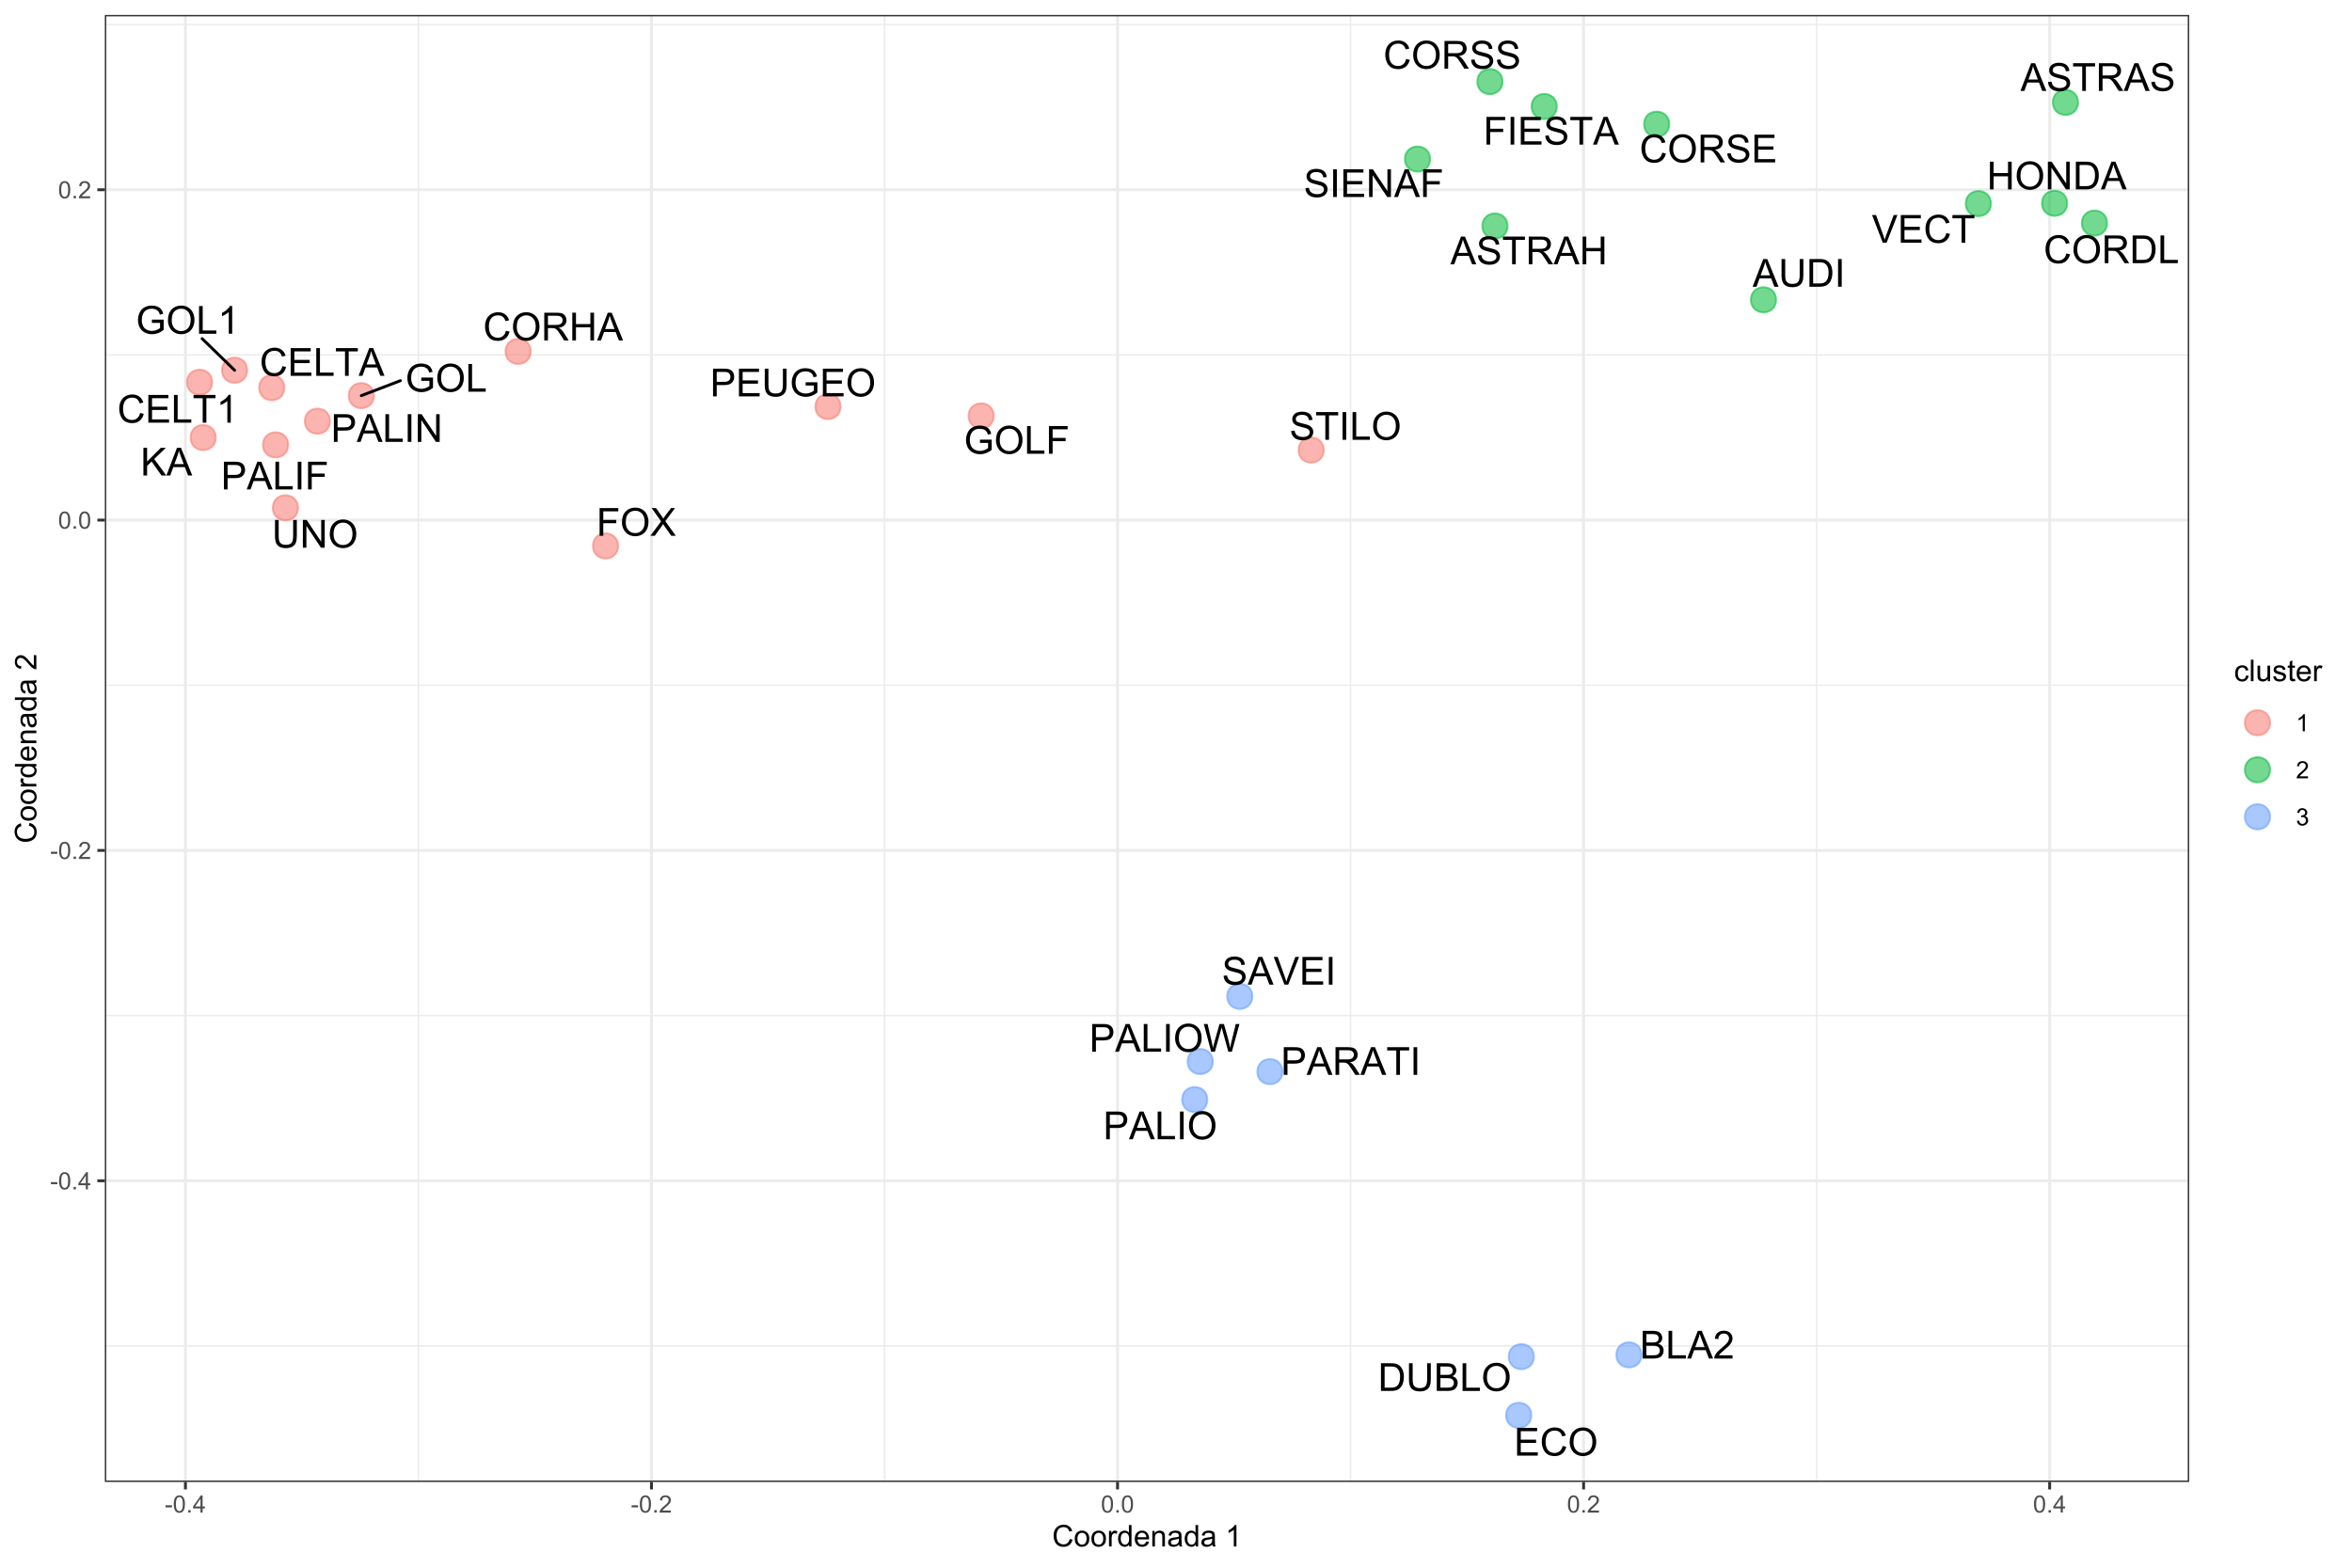 <?xml version="1.0" encoding="UTF-8"?>
<svg xmlns="http://www.w3.org/2000/svg" xmlns:xlink="http://www.w3.org/1999/xlink" width="864pt" height="576pt" viewBox="0 0 864 576" version="1.1">
<defs>
<g>
<symbol overflow="visible" id="glyph0-0">
<path style="stroke:none;" d="M 1.777 0 L 1.777 -8.891 L 8.891 -8.891 L 8.891 0 Z M 2 -0.223 L 8.668 -0.223 L 8.668 -8.668 L 2 -8.668 Z M 2 -0.223 "/>
</symbol>
<symbol overflow="visible" id="glyph0-1">
<path style="stroke:none;" d="M 7.781 -10.184 L 9.129 -10.184 L 9.129 -4.301 C 9.129 -3.277 9.012 -2.461 8.781 -1.859 C 8.547 -1.254 8.129 -0.766 7.527 -0.391 C 6.922 -0.016 6.129 0.168 5.148 0.172 C 4.191 0.168 3.41 0.008 2.805 -0.32 C 2.195 -0.645 1.762 -1.121 1.504 -1.746 C 1.242 -2.367 1.113 -3.219 1.117 -4.301 L 1.117 -10.184 L 2.465 -10.184 L 2.465 -4.309 C 2.461 -3.418 2.543 -2.766 2.711 -2.352 C 2.875 -1.93 3.156 -1.609 3.559 -1.383 C 3.957 -1.156 4.449 -1.043 5.027 -1.043 C 6.02 -1.043 6.727 -1.266 7.148 -1.715 C 7.57 -2.164 7.781 -3.027 7.781 -4.309 Z M 7.781 -10.184 "/>
</symbol>
<symbol overflow="visible" id="glyph0-2">
<path style="stroke:none;" d="M 1.082 0 L 1.082 -10.184 L 2.465 -10.184 L 7.816 -2.188 L 7.816 -10.184 L 9.105 -10.184 L 9.105 0 L 7.723 0 L 2.375 -8.004 L 2.375 0 Z M 1.082 0 "/>
</symbol>
<symbol overflow="visible" id="glyph0-3">
<path style="stroke:none;" d="M 0.688 -4.961 C 0.684 -6.648 1.137 -7.973 2.047 -8.93 C 2.953 -9.883 4.125 -10.359 5.562 -10.363 C 6.5 -10.359 7.348 -10.133 8.105 -9.688 C 8.855 -9.234 9.434 -8.609 9.832 -7.809 C 10.227 -7.004 10.422 -6.094 10.426 -5.078 C 10.422 -4.043 10.215 -3.117 9.801 -2.305 C 9.383 -1.484 8.793 -0.867 8.027 -0.453 C 7.262 -0.035 6.438 0.168 5.559 0.172 C 4.598 0.168 3.742 -0.059 2.988 -0.52 C 2.23 -0.98 1.656 -1.613 1.27 -2.414 C 0.879 -3.215 0.684 -4.062 0.688 -4.961 Z M 2.078 -4.938 C 2.074 -3.707 2.402 -2.742 3.066 -2.039 C 3.723 -1.332 4.551 -0.977 5.551 -0.98 C 6.559 -0.977 7.395 -1.332 8.055 -2.047 C 8.707 -2.758 9.035 -3.773 9.039 -5.086 C 9.035 -5.914 8.895 -6.637 8.617 -7.254 C 8.332 -7.871 7.922 -8.348 7.387 -8.691 C 6.844 -9.027 6.238 -9.199 5.57 -9.203 C 4.613 -9.199 3.793 -8.871 3.109 -8.219 C 2.418 -7.562 2.074 -6.469 2.078 -4.938 Z M 2.078 -4.938 "/>
</symbol>
<symbol overflow="visible" id="glyph0-4">
<path style="stroke:none;" d="M 1.043 0 L 1.043 -10.184 L 2.391 -10.184 L 2.391 -5.133 L 7.445 -10.184 L 9.273 -10.184 L 5 -6.059 L 9.461 0 L 7.684 0 L 4.059 -5.152 L 2.391 -3.527 L 2.391 0 Z M 1.043 0 "/>
</symbol>
<symbol overflow="visible" id="glyph0-5">
<path style="stroke:none;" d="M -0.02 0 L 3.891 -10.184 L 5.344 -10.184 L 9.508 0 L 7.973 0 L 6.785 -3.086 L 2.527 -3.086 L 1.41 0 Z M 2.918 -4.184 L 6.371 -4.184 L 5.309 -7.004 C 4.98 -7.855 4.738 -8.559 4.586 -9.113 C 4.453 -8.457 4.27 -7.809 4.035 -7.168 Z M 2.918 -4.184 "/>
</symbol>
<symbol overflow="visible" id="glyph0-6">
<path style="stroke:none;" d="M 4.008 0 L 0.062 -10.184 L 1.52 -10.184 L 4.168 -2.785 C 4.379 -2.188 4.559 -1.633 4.703 -1.117 C 4.855 -1.672 5.039 -2.227 5.25 -2.785 L 8.004 -10.184 L 9.379 -10.184 L 5.391 0 Z M 4.008 0 "/>
</symbol>
<symbol overflow="visible" id="glyph0-7">
<path style="stroke:none;" d="M 1.125 0 L 1.125 -10.184 L 8.488 -10.184 L 8.488 -8.98 L 2.473 -8.98 L 2.473 -5.863 L 8.105 -5.863 L 8.105 -4.668 L 2.473 -4.668 L 2.473 -1.203 L 8.727 -1.203 L 8.727 0 Z M 1.125 0 "/>
</symbol>
<symbol overflow="visible" id="glyph0-8">
<path style="stroke:none;" d="M 8.363 -3.57 L 9.711 -3.23 C 9.426 -2.121 8.918 -1.277 8.188 -0.699 C 7.449 -0.117 6.555 0.168 5.496 0.172 C 4.395 0.168 3.5 -0.051 2.816 -0.496 C 2.125 -0.941 1.602 -1.59 1.246 -2.438 C 0.883 -3.285 0.703 -4.195 0.707 -5.168 C 0.703 -6.227 0.906 -7.148 1.316 -7.941 C 1.719 -8.73 2.297 -9.332 3.047 -9.742 C 3.793 -10.148 4.613 -10.352 5.516 -10.355 C 6.531 -10.352 7.391 -10.094 8.086 -9.578 C 8.781 -9.059 9.266 -8.328 9.539 -7.391 L 8.211 -7.078 C 7.969 -7.82 7.625 -8.359 7.18 -8.695 C 6.727 -9.031 6.164 -9.199 5.488 -9.203 C 4.703 -9.199 4.047 -9.012 3.523 -8.641 C 2.996 -8.262 2.629 -7.758 2.418 -7.129 C 2.203 -6.496 2.098 -5.844 2.098 -5.176 C 2.098 -4.305 2.223 -3.551 2.477 -2.906 C 2.727 -2.258 3.117 -1.773 3.652 -1.457 C 4.184 -1.137 4.762 -0.977 5.383 -0.98 C 6.137 -0.977 6.777 -1.195 7.301 -1.633 C 7.824 -2.066 8.176 -2.711 8.363 -3.57 Z M 8.363 -3.57 "/>
</symbol>
<symbol overflow="visible" id="glyph0-9">
<path style="stroke:none;" d="M 3.688 0 L 3.688 -8.98 L 0.332 -8.98 L 0.332 -10.184 L 8.406 -10.184 L 8.406 -8.98 L 5.035 -8.98 L 5.035 0 Z M 3.688 0 "/>
</symbol>
<symbol overflow="visible" id="glyph0-10">
<path style="stroke:none;" d="M 1.043 0 L 1.043 -10.184 L 2.391 -10.184 L 2.391 -1.203 L 7.406 -1.203 L 7.406 0 Z M 1.043 0 "/>
</symbol>
<symbol overflow="visible" id="glyph0-11">
<path style="stroke:none;" d="M 5.301 0 L 4.051 0 L 4.051 -7.969 C 3.746 -7.68 3.352 -7.391 2.863 -7.105 C 2.375 -6.816 1.938 -6.602 1.551 -6.461 L 1.551 -7.668 C 2.246 -7.992 2.855 -8.391 3.383 -8.863 C 3.902 -9.328 4.273 -9.781 4.496 -10.227 L 5.301 -10.227 Z M 5.301 0 "/>
</symbol>
<symbol overflow="visible" id="glyph0-12">
<path style="stroke:none;" d="M 5.863 -3.996 L 5.863 -5.188 L 10.176 -5.195 L 10.176 -1.418 C 9.512 -0.887 8.828 -0.488 8.125 -0.227 C 7.418 0.039 6.695 0.168 5.961 0.172 C 4.957 0.168 4.051 -0.043 3.234 -0.469 C 2.414 -0.898 1.797 -1.516 1.383 -2.328 C 0.965 -3.133 0.754 -4.039 0.758 -5.043 C 0.754 -6.031 0.961 -6.957 1.379 -7.816 C 1.789 -8.676 2.387 -9.312 3.168 -9.73 C 3.945 -10.145 4.84 -10.352 5.855 -10.355 C 6.59 -10.352 7.258 -10.234 7.852 -9.996 C 8.445 -9.758 8.91 -9.426 9.254 -9 C 9.59 -8.574 9.848 -8.02 10.023 -7.336 L 8.809 -7.004 C 8.652 -7.52 8.465 -7.926 8.238 -8.223 C 8.012 -8.516 7.688 -8.754 7.266 -8.934 C 6.844 -9.109 6.375 -9.199 5.863 -9.203 C 5.242 -9.199 4.707 -9.105 4.262 -8.922 C 3.809 -8.73 3.449 -8.484 3.176 -8.18 C 2.902 -7.875 2.688 -7.539 2.535 -7.176 C 2.273 -6.543 2.145 -5.859 2.145 -5.125 C 2.145 -4.215 2.301 -3.457 2.613 -2.848 C 2.926 -2.234 3.379 -1.777 3.98 -1.484 C 4.574 -1.188 5.211 -1.043 5.883 -1.043 C 6.465 -1.043 7.031 -1.152 7.59 -1.379 C 8.145 -1.598 8.566 -1.84 8.855 -2.098 L 8.855 -3.996 Z M 5.863 -3.996 "/>
</symbol>
<symbol overflow="visible" id="glyph0-13">
<path style="stroke:none;" d="M 1.168 0 L 1.168 -10.184 L 8.035 -10.184 L 8.035 -8.98 L 2.516 -8.98 L 2.516 -5.828 L 7.293 -5.828 L 7.293 -4.625 L 2.516 -4.625 L 2.516 0 Z M 1.168 0 "/>
</symbol>
<symbol overflow="visible" id="glyph0-14">
<path style="stroke:none;" d="M 1.117 0 L 1.117 -10.184 L 5.633 -10.184 C 6.539 -10.184 7.23 -10.09 7.703 -9.906 C 8.176 -9.723 8.555 -9.398 8.836 -8.938 C 9.117 -8.473 9.258 -7.965 9.258 -7.406 C 9.258 -6.68 9.023 -6.07 8.555 -5.578 C 8.086 -5.082 7.363 -4.766 6.391 -4.633 C 6.746 -4.457 7.016 -4.289 7.203 -4.125 C 7.594 -3.766 7.969 -3.312 8.32 -2.773 L 10.094 0 L 8.398 0 L 7.051 -2.117 C 6.652 -2.727 6.328 -3.195 6.078 -3.52 C 5.82 -3.844 5.594 -4.07 5.391 -4.203 C 5.188 -4.328 4.98 -4.418 4.777 -4.473 C 4.621 -4.504 4.371 -4.523 4.027 -4.523 L 2.465 -4.523 L 2.465 0 Z M 2.465 -5.688 L 5.363 -5.688 C 5.973 -5.684 6.453 -5.746 6.805 -5.879 C 7.148 -6.004 7.414 -6.207 7.598 -6.488 C 7.777 -6.766 7.867 -7.074 7.871 -7.406 C 7.867 -7.887 7.691 -8.281 7.344 -8.594 C 6.992 -8.902 6.441 -9.059 5.688 -9.059 L 2.465 -9.059 Z M 2.465 -5.688 "/>
</symbol>
<symbol overflow="visible" id="glyph0-15">
<path style="stroke:none;" d="M 0.641 -3.273 L 1.91 -3.383 C 1.969 -2.867 2.105 -2.449 2.328 -2.129 C 2.547 -1.801 2.891 -1.539 3.355 -1.336 C 3.816 -1.133 4.336 -1.031 4.918 -1.035 C 5.426 -1.031 5.879 -1.105 6.277 -1.262 C 6.668 -1.41 6.961 -1.621 7.156 -1.891 C 7.344 -2.156 7.441 -2.449 7.445 -2.766 C 7.441 -3.082 7.348 -3.359 7.168 -3.602 C 6.98 -3.84 6.676 -4.039 6.25 -4.203 C 5.977 -4.305 5.371 -4.473 4.438 -4.699 C 3.5 -4.922 2.848 -5.133 2.473 -5.336 C 1.984 -5.59 1.621 -5.906 1.383 -6.281 C 1.145 -6.656 1.023 -7.078 1.027 -7.551 C 1.023 -8.062 1.172 -8.543 1.465 -8.992 C 1.754 -9.438 2.18 -9.777 2.742 -10.008 C 3.305 -10.238 3.926 -10.352 4.613 -10.355 C 5.363 -10.352 6.031 -10.23 6.609 -9.992 C 7.184 -9.746 7.625 -9.391 7.938 -8.918 C 8.246 -8.445 8.414 -7.91 8.441 -7.316 L 7.148 -7.219 C 7.078 -7.859 6.84 -8.344 6.441 -8.676 C 6.039 -9 5.449 -9.164 4.668 -9.168 C 3.852 -9.164 3.258 -9.016 2.887 -8.719 C 2.512 -8.422 2.324 -8.062 2.328 -7.641 C 2.324 -7.273 2.457 -6.973 2.723 -6.738 C 2.98 -6.5 3.656 -6.258 4.754 -6.012 C 5.848 -5.762 6.602 -5.543 7.008 -5.363 C 7.602 -5.086 8.039 -4.742 8.32 -4.324 C 8.602 -3.902 8.742 -3.418 8.746 -2.875 C 8.742 -2.332 8.586 -1.82 8.281 -1.344 C 7.969 -0.859 7.523 -0.488 6.941 -0.227 C 6.359 0.039 5.707 0.168 4.98 0.172 C 4.059 0.168 3.285 0.039 2.664 -0.23 C 2.039 -0.496 1.551 -0.902 1.199 -1.441 C 0.844 -1.98 0.656 -2.59 0.641 -3.273 Z M 0.641 -3.273 "/>
</symbol>
<symbol overflow="visible" id="glyph0-16">
<path style="stroke:none;" d="M 1.043 0 L 1.043 -10.184 L 4.863 -10.184 C 5.641 -10.184 6.262 -10.078 6.734 -9.875 C 7.203 -9.664 7.574 -9.348 7.84 -8.922 C 8.105 -8.492 8.238 -8.043 8.238 -7.578 C 8.238 -7.141 8.117 -6.73 7.883 -6.348 C 7.645 -5.961 7.289 -5.652 6.816 -5.418 C 7.426 -5.234 7.898 -4.926 8.234 -4.492 C 8.562 -4.055 8.73 -3.543 8.73 -2.953 C 8.73 -2.477 8.629 -2.031 8.43 -1.621 C 8.227 -1.211 7.977 -0.895 7.684 -0.672 C 7.383 -0.449 7.012 -0.281 6.566 -0.168 C 6.117 -0.055 5.57 0 4.926 0 Z M 2.391 -5.906 L 4.59 -5.906 C 5.184 -5.906 5.613 -5.945 5.875 -6.023 C 6.215 -6.125 6.473 -6.293 6.648 -6.527 C 6.82 -6.762 6.906 -7.059 6.91 -7.418 C 6.906 -7.754 6.828 -8.051 6.668 -8.309 C 6.504 -8.566 6.27 -8.742 5.973 -8.836 C 5.668 -8.93 5.152 -8.977 4.426 -8.98 L 2.391 -8.98 Z M 2.391 -1.203 L 4.926 -1.203 C 5.359 -1.199 5.664 -1.215 5.844 -1.25 C 6.148 -1.301 6.41 -1.395 6.621 -1.527 C 6.828 -1.656 6.996 -1.844 7.133 -2.094 C 7.266 -2.336 7.336 -2.625 7.336 -2.953 C 7.336 -3.332 7.238 -3.66 7.043 -3.941 C 6.848 -4.219 6.578 -4.414 6.234 -4.531 C 5.891 -4.641 5.395 -4.699 4.746 -4.703 L 2.391 -4.703 Z M 2.391 -1.203 "/>
</symbol>
<symbol overflow="visible" id="glyph0-17">
<path style="stroke:none;" d="M 7.16 -1.203 L 7.16 0 L 0.43 0 C 0.418 -0.301 0.469 -0.59 0.578 -0.867 C 0.746 -1.324 1.02 -1.773 1.398 -2.223 C 1.773 -2.664 2.32 -3.18 3.035 -3.766 C 4.141 -4.668 4.887 -5.387 5.277 -5.922 C 5.664 -6.449 5.859 -6.949 5.863 -7.426 C 5.859 -7.918 5.684 -8.336 5.332 -8.68 C 4.977 -9.016 4.512 -9.188 3.945 -9.191 C 3.34 -9.188 2.859 -9.008 2.5 -8.648 C 2.137 -8.285 1.953 -7.785 1.953 -7.148 L 0.668 -7.281 C 0.754 -8.238 1.082 -8.969 1.66 -9.473 C 2.23 -9.973 3.004 -10.223 3.973 -10.227 C 4.949 -10.223 5.723 -9.953 6.293 -9.414 C 6.863 -8.871 7.148 -8.199 7.148 -7.398 C 7.148 -6.988 7.062 -6.586 6.898 -6.195 C 6.727 -5.797 6.449 -5.383 6.066 -4.953 C 5.676 -4.516 5.035 -3.918 4.141 -3.16 C 3.387 -2.527 2.906 -2.102 2.695 -1.879 C 2.48 -1.652 2.305 -1.426 2.168 -1.203 Z M 7.16 -1.203 "/>
</symbol>
<symbol overflow="visible" id="glyph0-18">
<path style="stroke:none;" d="M 1.098 0 L 1.098 -10.184 L 4.938 -10.184 C 5.613 -10.184 6.129 -10.148 6.488 -10.086 C 6.984 -10 7.406 -9.844 7.746 -9.609 C 8.082 -9.375 8.352 -9.047 8.562 -8.625 C 8.766 -8.203 8.871 -7.738 8.871 -7.238 C 8.871 -6.367 8.594 -5.637 8.043 -5.039 C 7.492 -4.438 6.496 -4.137 5.059 -4.141 L 2.445 -4.141 L 2.445 0 Z M 2.445 -5.344 L 5.078 -5.344 C 5.945 -5.344 6.562 -5.504 6.93 -5.828 C 7.293 -6.148 7.477 -6.605 7.48 -7.195 C 7.477 -7.621 7.367 -7.984 7.156 -8.289 C 6.938 -8.59 6.656 -8.789 6.309 -8.891 C 6.078 -8.945 5.66 -8.977 5.051 -8.98 L 2.445 -8.98 Z M 2.445 -5.344 "/>
</symbol>
<symbol overflow="visible" id="glyph0-19">
<path style="stroke:none;" d="M 1.328 0 L 1.328 -10.184 L 2.676 -10.184 L 2.676 0 Z M 1.328 0 "/>
</symbol>
<symbol overflow="visible" id="glyph0-20">
<path style="stroke:none;" d="M 1.141 0 L 1.141 -10.184 L 2.488 -10.184 L 2.488 -6 L 7.781 -6 L 7.781 -10.184 L 9.129 -10.184 L 9.129 0 L 7.781 0 L 7.781 -4.801 L 2.488 -4.801 L 2.488 0 Z M 1.141 0 "/>
</symbol>
<symbol overflow="visible" id="glyph0-21">
<path style="stroke:none;" d="M 1.098 0 L 1.098 -10.184 L 4.605 -10.184 C 5.395 -10.184 5.996 -10.133 6.418 -10.039 C 6.996 -9.898 7.496 -9.656 7.91 -9.309 C 8.449 -8.852 8.852 -8.27 9.117 -7.566 C 9.383 -6.855 9.516 -6.051 9.516 -5.148 C 9.516 -4.371 9.426 -3.684 9.246 -3.09 C 9.066 -2.488 8.832 -1.996 8.551 -1.605 C 8.266 -1.215 7.957 -0.906 7.625 -0.684 C 7.285 -0.457 6.879 -0.285 6.406 -0.172 C 5.93 -0.055 5.387 0 4.773 0 Z M 2.445 -1.203 L 4.621 -1.203 C 5.289 -1.199 5.816 -1.262 6.199 -1.391 C 6.582 -1.512 6.887 -1.688 7.113 -1.918 C 7.434 -2.234 7.68 -2.664 7.859 -3.207 C 8.035 -3.742 8.125 -4.398 8.129 -5.168 C 8.125 -6.23 7.949 -7.047 7.602 -7.621 C 7.25 -8.191 6.828 -8.574 6.328 -8.773 C 5.965 -8.906 5.383 -8.977 4.586 -8.98 L 2.445 -8.98 Z M 2.445 -1.203 "/>
</symbol>
<symbol overflow="visible" id="glyph0-22">
<path style="stroke:none;" d="M 0.062 0 L 4 -5.309 L 0.527 -10.184 L 2.133 -10.184 L 3.98 -7.57 C 4.363 -7.027 4.637 -6.609 4.801 -6.32 C 5.023 -6.691 5.293 -7.078 5.605 -7.48 L 7.656 -10.184 L 9.121 -10.184 L 5.543 -5.383 L 9.398 0 L 7.73 0 L 5.168 -3.633 C 5.023 -3.84 4.875 -4.066 4.723 -4.312 C 4.496 -3.941 4.332 -3.688 4.238 -3.551 L 1.68 0 Z M 0.062 0 "/>
</symbol>
<symbol overflow="visible" id="glyph0-23">
<path style="stroke:none;" d="M 2.875 0 L 0.172 -10.184 L 1.555 -10.184 L 3.105 -3.508 C 3.27 -2.809 3.41 -2.113 3.535 -1.426 C 3.793 -2.508 3.949 -3.137 3.996 -3.305 L 5.934 -10.184 L 7.559 -10.184 L 9.016 -5.027 C 9.379 -3.75 9.645 -2.547 9.809 -1.426 C 9.938 -2.066 10.105 -2.805 10.316 -3.641 L 11.914 -10.184 L 13.27 -10.184 L 10.477 0 L 9.176 0 L 7.031 -7.758 C 6.848 -8.406 6.738 -8.805 6.711 -8.953 C 6.602 -8.484 6.504 -8.086 6.41 -7.758 L 4.25 0 Z M 2.875 0 "/>
</symbol>
<symbol overflow="visible" id="glyph1-0">
<path style="stroke:none;" d="M 1.102 0 L 1.102 -5.5 L 5.5 -5.5 L 5.5 0 Z M 1.238 -0.137 L 5.363 -0.137 L 5.363 -5.363 L 1.238 -5.363 Z M 1.238 -0.137 "/>
</symbol>
<symbol overflow="visible" id="glyph1-1">
<path style="stroke:none;" d="M 0.281 -1.891 L 0.281 -2.668 L 2.656 -2.668 L 2.656 -1.891 Z M 0.281 -1.891 "/>
</symbol>
<symbol overflow="visible" id="glyph1-2">
<path style="stroke:none;" d="M 0.367 -3.105 C 0.363 -3.848 0.438 -4.445 0.594 -4.902 C 0.742 -5.355 0.973 -5.707 1.277 -5.953 C 1.578 -6.199 1.957 -6.32 2.418 -6.324 C 2.754 -6.32 3.051 -6.254 3.309 -6.121 C 3.562 -5.984 3.773 -5.789 3.938 -5.531 C 4.102 -5.273 4.23 -4.961 4.328 -4.594 C 4.422 -4.227 4.469 -3.73 4.473 -3.105 C 4.469 -2.367 4.395 -1.77 4.242 -1.316 C 4.09 -0.859 3.863 -0.508 3.562 -0.262 C 3.258 -0.016 2.875 0.105 2.418 0.109 C 1.809 0.105 1.332 -0.109 0.988 -0.547 C 0.57 -1.066 0.363 -1.922 0.367 -3.105 Z M 1.16 -3.105 C 1.16 -2.07 1.281 -1.379 1.523 -1.039 C 1.766 -0.695 2.062 -0.527 2.418 -0.527 C 2.773 -0.527 3.074 -0.699 3.316 -1.043 C 3.559 -1.387 3.68 -2.074 3.68 -3.105 C 3.68 -4.145 3.559 -4.832 3.316 -5.172 C 3.074 -5.512 2.77 -5.684 2.41 -5.684 C 2.051 -5.684 1.77 -5.531 1.559 -5.234 C 1.293 -4.844 1.16 -4.137 1.16 -3.105 Z M 1.16 -3.105 "/>
</symbol>
<symbol overflow="visible" id="glyph1-3">
<path style="stroke:none;" d="M 0.801 0 L 0.801 -0.883 L 1.68 -0.883 L 1.68 0 Z M 0.801 0 "/>
</symbol>
<symbol overflow="visible" id="glyph1-4">
<path style="stroke:none;" d="M 2.844 0 L 2.844 -1.508 L 0.113 -1.508 L 0.113 -2.219 L 2.988 -6.301 L 3.617 -6.301 L 3.617 -2.219 L 4.469 -2.219 L 4.469 -1.508 L 3.617 -1.508 L 3.617 0 Z M 2.844 -2.219 L 2.844 -5.059 L 0.871 -2.219 Z M 2.844 -2.219 "/>
</symbol>
<symbol overflow="visible" id="glyph1-5">
<path style="stroke:none;" d="M 4.43 -0.742 L 4.43 0 L 0.266 0 C 0.258 -0.188 0.289 -0.367 0.355 -0.539 C 0.461 -0.82 0.629 -1.098 0.863 -1.375 C 1.094 -1.648 1.434 -1.965 1.879 -2.328 C 2.562 -2.887 3.023 -3.332 3.266 -3.664 C 3.5 -3.988 3.621 -4.301 3.625 -4.594 C 3.621 -4.898 3.512 -5.156 3.297 -5.367 C 3.074 -5.578 2.789 -5.684 2.441 -5.684 C 2.066 -5.684 1.77 -5.57 1.547 -5.348 C 1.32 -5.125 1.207 -4.816 1.207 -4.422 L 0.414 -4.504 C 0.465 -5.094 0.668 -5.543 1.027 -5.855 C 1.379 -6.164 1.855 -6.32 2.457 -6.324 C 3.059 -6.32 3.539 -6.152 3.891 -5.82 C 4.242 -5.484 4.418 -5.07 4.422 -4.578 C 4.418 -4.32 4.367 -4.074 4.266 -3.832 C 4.164 -3.59 3.992 -3.332 3.754 -3.062 C 3.512 -2.793 3.113 -2.426 2.562 -1.957 C 2.094 -1.566 1.797 -1.301 1.664 -1.16 C 1.531 -1.02 1.422 -0.879 1.34 -0.742 Z M 4.43 -0.742 "/>
</symbol>
<symbol overflow="visible" id="glyph1-6">
<path style="stroke:none;" d="M 3.277 0 L 2.504 0 L 2.504 -4.93 C 2.316 -4.75 2.074 -4.574 1.773 -4.395 C 1.469 -4.215 1.195 -4.082 0.957 -3.996 L 0.957 -4.742 C 1.387 -4.941 1.766 -5.188 2.09 -5.48 C 2.414 -5.77 2.645 -6.051 2.781 -6.324 L 3.277 -6.324 Z M 3.277 0 "/>
</symbol>
<symbol overflow="visible" id="glyph1-7">
<path style="stroke:none;" d="M 0.371 -1.664 L 1.145 -1.766 C 1.23 -1.324 1.383 -1.008 1.598 -0.816 C 1.809 -0.621 2.066 -0.527 2.375 -0.527 C 2.734 -0.527 3.043 -0.652 3.297 -0.906 C 3.547 -1.156 3.672 -1.469 3.676 -1.844 C 3.672 -2.195 3.555 -2.488 3.324 -2.719 C 3.09 -2.949 2.797 -3.062 2.441 -3.066 C 2.293 -3.062 2.109 -3.035 1.895 -2.98 L 1.98 -3.66 C 2.031 -3.652 2.07 -3.648 2.105 -3.652 C 2.434 -3.648 2.73 -3.734 2.996 -3.91 C 3.254 -4.078 3.387 -4.344 3.391 -4.703 C 3.387 -4.984 3.289 -5.219 3.102 -5.406 C 2.906 -5.59 2.66 -5.684 2.359 -5.688 C 2.055 -5.684 1.805 -5.59 1.605 -5.402 C 1.402 -5.215 1.273 -4.93 1.219 -4.555 L 0.445 -4.691 C 0.539 -5.207 0.754 -5.609 1.09 -5.895 C 1.426 -6.18 1.844 -6.32 2.344 -6.324 C 2.688 -6.32 3.004 -6.246 3.293 -6.102 C 3.582 -5.953 3.801 -5.754 3.953 -5.5 C 4.105 -5.242 4.184 -4.973 4.184 -4.688 C 4.184 -4.414 4.109 -4.164 3.965 -3.945 C 3.816 -3.719 3.602 -3.543 3.316 -3.41 C 3.688 -3.324 3.977 -3.145 4.184 -2.875 C 4.391 -2.602 4.492 -2.262 4.496 -1.859 C 4.492 -1.305 4.293 -0.84 3.895 -0.461 C 3.492 -0.078 2.984 0.109 2.371 0.113 C 1.816 0.109 1.355 -0.051 0.992 -0.379 C 0.625 -0.707 0.418 -1.137 0.371 -1.664 Z M 0.371 -1.664 "/>
</symbol>
<symbol overflow="visible" id="glyph2-0">
<path style="stroke:none;" d="M 1.375 0 L 1.375 -6.875 L 6.875 -6.875 L 6.875 0 Z M 1.547 -0.172 L 6.703 -0.172 L 6.703 -6.703 L 1.547 -6.703 Z M 1.547 -0.172 "/>
</symbol>
<symbol overflow="visible" id="glyph2-1">
<path style="stroke:none;" d="M 6.469 -2.762 L 7.508 -2.496 C 7.285 -1.641 6.895 -0.988 6.328 -0.539 C 5.758 -0.094 5.062 0.129 4.25 0.133 C 3.398 0.129 2.707 -0.039 2.176 -0.383 C 1.641 -0.727 1.238 -1.227 0.961 -1.883 C 0.684 -2.535 0.543 -3.242 0.547 -3.996 C 0.543 -4.816 0.699 -5.531 1.016 -6.141 C 1.328 -6.75 1.777 -7.211 2.355 -7.531 C 2.934 -7.844 3.57 -8.004 4.266 -8.008 C 5.051 -8.004 5.711 -7.805 6.25 -7.406 C 6.785 -7.004 7.16 -6.438 7.375 -5.715 L 6.348 -5.473 C 6.16 -6.043 5.895 -6.457 5.551 -6.723 C 5.199 -6.98 4.766 -7.113 4.242 -7.117 C 3.637 -7.113 3.129 -6.969 2.727 -6.68 C 2.316 -6.391 2.031 -6 1.867 -5.512 C 1.699 -5.023 1.617 -4.52 1.621 -4 C 1.617 -3.328 1.715 -2.742 1.914 -2.246 C 2.105 -1.746 2.41 -1.375 2.824 -1.129 C 3.234 -0.879 3.68 -0.754 4.164 -0.758 C 4.746 -0.754 5.238 -0.922 5.645 -1.262 C 6.043 -1.594 6.32 -2.094 6.469 -2.762 Z M 6.469 -2.762 "/>
</symbol>
<symbol overflow="visible" id="glyph2-2">
<path style="stroke:none;" d="M 0.367 -2.852 C 0.363 -3.906 0.656 -4.688 1.246 -5.199 C 1.734 -5.617 2.332 -5.828 3.039 -5.832 C 3.82 -5.828 4.461 -5.574 4.961 -5.062 C 5.457 -4.547 5.707 -3.836 5.711 -2.934 C 5.707 -2.195 5.598 -1.617 5.379 -1.199 C 5.156 -0.777 4.832 -0.449 4.414 -0.219 C 3.992 0.016 3.535 0.129 3.039 0.129 C 2.238 0.129 1.594 -0.125 1.105 -0.637 C 0.609 -1.148 0.363 -1.887 0.367 -2.852 Z M 1.359 -2.852 C 1.359 -2.121 1.516 -1.574 1.836 -1.211 C 2.152 -0.844 2.555 -0.66 3.039 -0.664 C 3.516 -0.66 3.914 -0.844 4.234 -1.211 C 4.551 -1.574 4.711 -2.133 4.715 -2.883 C 4.711 -3.586 4.551 -4.117 4.234 -4.484 C 3.91 -4.844 3.512 -5.027 3.039 -5.031 C 2.555 -5.027 2.152 -4.848 1.836 -4.488 C 1.516 -4.129 1.359 -3.582 1.359 -2.852 Z M 1.359 -2.852 "/>
</symbol>
<symbol overflow="visible" id="glyph2-3">
<path style="stroke:none;" d="M 0.715 0 L 0.715 -5.703 L 1.586 -5.703 L 1.586 -4.84 C 1.805 -5.242 2.008 -5.508 2.199 -5.637 C 2.383 -5.766 2.59 -5.828 2.82 -5.832 C 3.141 -5.828 3.473 -5.727 3.812 -5.523 L 3.48 -4.625 C 3.242 -4.762 3.004 -4.832 2.773 -4.836 C 2.555 -4.832 2.363 -4.77 2.199 -4.645 C 2.027 -4.516 1.91 -4.34 1.844 -4.113 C 1.73 -3.77 1.676 -3.391 1.68 -2.984 L 1.68 0 Z M 0.715 0 "/>
</symbol>
<symbol overflow="visible" id="glyph2-4">
<path style="stroke:none;" d="M 4.426 0 L 4.426 -0.719 C 4.059 -0.152 3.527 0.129 2.832 0.129 C 2.371 0.129 1.953 0.004 1.574 -0.246 C 1.191 -0.496 0.895 -0.844 0.688 -1.297 C 0.477 -1.742 0.375 -2.262 0.375 -2.848 C 0.375 -3.414 0.469 -3.93 0.66 -4.395 C 0.848 -4.859 1.133 -5.215 1.516 -5.461 C 1.895 -5.707 2.32 -5.828 2.789 -5.832 C 3.133 -5.828 3.438 -5.758 3.707 -5.613 C 3.973 -5.469 4.191 -5.277 4.359 -5.047 L 4.359 -7.875 L 5.324 -7.875 L 5.324 0 Z M 1.371 -2.848 C 1.371 -2.113 1.523 -1.566 1.832 -1.207 C 2.137 -0.844 2.5 -0.66 2.922 -0.664 C 3.34 -0.66 3.699 -0.836 3.996 -1.184 C 4.293 -1.527 4.441 -2.055 4.441 -2.766 C 4.441 -3.547 4.289 -4.117 3.988 -4.484 C 3.688 -4.844 3.316 -5.027 2.879 -5.031 C 2.445 -5.027 2.086 -4.852 1.801 -4.504 C 1.512 -4.152 1.371 -3.602 1.371 -2.848 Z M 1.371 -2.848 "/>
</symbol>
<symbol overflow="visible" id="glyph2-5">
<path style="stroke:none;" d="M 4.629 -1.836 L 5.629 -1.715 C 5.469 -1.125 5.176 -0.672 4.75 -0.352 C 4.324 -0.031 3.781 0.129 3.121 0.129 C 2.281 0.129 1.617 -0.125 1.133 -0.641 C 0.641 -1.152 0.398 -1.875 0.402 -2.805 C 0.398 -3.762 0.645 -4.504 1.145 -5.035 C 1.637 -5.562 2.277 -5.828 3.066 -5.832 C 3.824 -5.828 4.449 -5.57 4.934 -5.051 C 5.418 -4.531 5.66 -3.801 5.66 -2.863 C 5.66 -2.805 5.656 -2.719 5.656 -2.605 L 1.402 -2.605 C 1.434 -1.977 1.613 -1.496 1.934 -1.164 C 2.25 -0.828 2.645 -0.66 3.125 -0.664 C 3.477 -0.66 3.781 -0.754 4.031 -0.945 C 4.281 -1.129 4.48 -1.426 4.629 -1.836 Z M 1.457 -3.398 L 4.641 -3.398 C 4.598 -3.879 4.473 -4.238 4.273 -4.48 C 3.961 -4.852 3.562 -5.039 3.078 -5.039 C 2.629 -5.039 2.258 -4.891 1.957 -4.594 C 1.652 -4.297 1.484 -3.898 1.457 -3.398 Z M 1.457 -3.398 "/>
</symbol>
<symbol overflow="visible" id="glyph2-6">
<path style="stroke:none;" d="M 0.727 0 L 0.727 -5.703 L 1.594 -5.703 L 1.594 -4.895 C 2.012 -5.516 2.617 -5.828 3.41 -5.832 C 3.754 -5.828 4.066 -5.766 4.355 -5.645 C 4.641 -5.52 4.859 -5.359 5.004 -5.16 C 5.145 -4.957 5.242 -4.719 5.305 -4.445 C 5.336 -4.266 5.355 -3.953 5.359 -3.508 L 5.359 0 L 4.395 0 L 4.395 -3.469 C 4.395 -3.863 4.355 -4.156 4.281 -4.352 C 4.203 -4.543 4.07 -4.699 3.879 -4.82 C 3.688 -4.934 3.461 -4.992 3.207 -4.996 C 2.793 -4.992 2.438 -4.859 2.141 -4.602 C 1.836 -4.336 1.688 -3.844 1.691 -3.117 L 1.691 0 Z M 0.727 0 "/>
</symbol>
<symbol overflow="visible" id="glyph2-7">
<path style="stroke:none;" d="M 4.445 -0.703 C 4.086 -0.398 3.742 -0.184 3.414 -0.059 C 3.082 0.066 2.727 0.129 2.348 0.129 C 1.719 0.129 1.238 -0.023 0.902 -0.328 C 0.566 -0.633 0.398 -1.023 0.398 -1.504 C 0.398 -1.781 0.461 -2.035 0.586 -2.27 C 0.711 -2.496 0.875 -2.684 1.086 -2.824 C 1.289 -2.965 1.523 -3.07 1.781 -3.141 C 1.969 -3.191 2.254 -3.238 2.641 -3.289 C 3.418 -3.375 3.992 -3.488 4.367 -3.621 C 4.367 -3.754 4.371 -3.836 4.371 -3.871 C 4.371 -4.266 4.277 -4.543 4.098 -4.703 C 3.848 -4.918 3.48 -5.027 2.996 -5.031 C 2.539 -5.027 2.203 -4.949 1.988 -4.793 C 1.77 -4.633 1.609 -4.352 1.508 -3.949 L 0.562 -4.078 C 0.648 -4.48 0.789 -4.805 0.988 -5.055 C 1.184 -5.301 1.469 -5.492 1.844 -5.629 C 2.215 -5.762 2.645 -5.828 3.137 -5.832 C 3.621 -5.828 4.02 -5.773 4.324 -5.66 C 4.629 -5.543 4.852 -5.398 4.996 -5.227 C 5.137 -5.055 5.238 -4.836 5.297 -4.57 C 5.328 -4.406 5.344 -4.109 5.344 -3.68 L 5.344 -2.391 C 5.344 -1.492 5.363 -0.922 5.406 -0.684 C 5.445 -0.445 5.527 -0.219 5.648 0 L 4.641 0 C 4.539 -0.199 4.473 -0.434 4.445 -0.703 Z M 4.367 -2.863 C 4.012 -2.719 3.488 -2.598 2.789 -2.496 C 2.391 -2.438 2.105 -2.371 1.941 -2.301 C 1.773 -2.227 1.648 -2.121 1.562 -1.988 C 1.473 -1.848 1.43 -1.695 1.43 -1.531 C 1.43 -1.27 1.527 -1.055 1.723 -0.887 C 1.918 -0.711 2.203 -0.625 2.578 -0.629 C 2.949 -0.625 3.277 -0.707 3.57 -0.871 C 3.859 -1.031 4.074 -1.254 4.211 -1.543 C 4.312 -1.754 4.363 -2.078 4.367 -2.508 Z M 4.367 -2.863 "/>
</symbol>
<symbol overflow="visible" id="glyph2-8">
<path style="stroke:none;" d=""/>
</symbol>
<symbol overflow="visible" id="glyph2-9">
<path style="stroke:none;" d="M 4.098 0 L 3.133 0 L 3.133 -6.16 C 2.895 -5.934 2.59 -5.711 2.215 -5.492 C 1.836 -5.266 1.496 -5.102 1.199 -4.996 L 1.199 -5.93 C 1.734 -6.184 2.207 -6.488 2.613 -6.852 C 3.02 -7.211 3.305 -7.562 3.477 -7.906 L 4.098 -7.906 Z M 4.098 0 "/>
</symbol>
<symbol overflow="visible" id="glyph2-10">
<path style="stroke:none;" d="M 4.445 -2.09 L 5.398 -1.965 C 5.289 -1.309 5.023 -0.797 4.598 -0.426 C 4.168 -0.055 3.645 0.129 3.023 0.129 C 2.242 0.129 1.613 -0.125 1.141 -0.637 C 0.664 -1.145 0.426 -1.875 0.43 -2.832 C 0.426 -3.441 0.527 -3.98 0.734 -4.445 C 0.938 -4.906 1.25 -5.254 1.668 -5.484 C 2.082 -5.715 2.535 -5.828 3.031 -5.832 C 3.645 -5.828 4.152 -5.672 4.547 -5.363 C 4.941 -5.047 5.191 -4.602 5.305 -4.027 L 4.367 -3.883 C 4.273 -4.262 4.117 -4.551 3.891 -4.746 C 3.664 -4.941 3.387 -5.039 3.066 -5.039 C 2.574 -5.039 2.18 -4.863 1.879 -4.516 C 1.57 -4.164 1.418 -3.613 1.422 -2.859 C 1.418 -2.09 1.566 -1.531 1.863 -1.184 C 2.156 -0.836 2.539 -0.66 3.012 -0.664 C 3.391 -0.66 3.707 -0.777 3.961 -1.012 C 4.215 -1.242 4.375 -1.602 4.445 -2.09 Z M 4.445 -2.09 "/>
</symbol>
<symbol overflow="visible" id="glyph2-11">
<path style="stroke:none;" d="M 0.703 0 L 0.703 -7.875 L 1.672 -7.875 L 1.672 0 Z M 0.703 0 "/>
</symbol>
<symbol overflow="visible" id="glyph2-12">
<path style="stroke:none;" d="M 4.465 0 L 4.465 -0.836 C 4.02 -0.191 3.414 0.129 2.652 0.129 C 2.312 0.129 2 0.066 1.711 -0.062 C 1.418 -0.191 1.199 -0.355 1.059 -0.551 C 0.914 -0.746 0.816 -0.984 0.762 -1.266 C 0.723 -1.453 0.703 -1.754 0.703 -2.172 L 0.703 -5.703 L 1.672 -5.703 L 1.672 -2.539 C 1.668 -2.031 1.688 -1.691 1.73 -1.52 C 1.785 -1.262 1.914 -1.062 2.113 -0.922 C 2.309 -0.773 2.555 -0.703 2.848 -0.703 C 3.137 -0.703 3.406 -0.777 3.66 -0.926 C 3.914 -1.074 4.094 -1.273 4.199 -1.531 C 4.305 -1.785 4.359 -2.16 4.359 -2.648 L 4.359 -5.703 L 5.328 -5.703 L 5.328 0 Z M 4.465 0 "/>
</symbol>
<symbol overflow="visible" id="glyph2-13">
<path style="stroke:none;" d="M 0.34 -1.703 L 1.293 -1.852 C 1.344 -1.469 1.492 -1.172 1.742 -0.969 C 1.984 -0.762 2.328 -0.66 2.773 -0.664 C 3.211 -0.66 3.539 -0.75 3.758 -0.934 C 3.969 -1.113 4.078 -1.328 4.082 -1.574 C 4.078 -1.789 3.984 -1.961 3.797 -2.09 C 3.664 -2.172 3.332 -2.281 2.809 -2.418 C 2.098 -2.594 1.605 -2.75 1.332 -2.883 C 1.055 -3.012 0.848 -3.191 0.711 -3.422 C 0.566 -3.652 0.496 -3.906 0.5 -4.188 C 0.496 -4.441 0.555 -4.676 0.672 -4.895 C 0.785 -5.105 0.945 -5.289 1.148 -5.438 C 1.297 -5.547 1.5 -5.637 1.762 -5.715 C 2.02 -5.789 2.301 -5.828 2.602 -5.832 C 3.047 -5.828 3.438 -5.766 3.777 -5.637 C 4.113 -5.508 4.363 -5.332 4.527 -5.113 C 4.688 -4.891 4.797 -4.598 4.859 -4.234 L 3.914 -4.102 C 3.871 -4.395 3.746 -4.621 3.543 -4.789 C 3.336 -4.953 3.043 -5.039 2.668 -5.039 C 2.223 -5.039 1.906 -4.965 1.719 -4.816 C 1.523 -4.668 1.43 -4.496 1.434 -4.301 C 1.43 -4.176 1.469 -4.062 1.551 -3.965 C 1.629 -3.859 1.754 -3.773 1.922 -3.707 C 2.016 -3.668 2.301 -3.586 2.777 -3.461 C 3.461 -3.273 3.938 -3.121 4.207 -3.008 C 4.477 -2.891 4.688 -2.723 4.844 -2.504 C 4.996 -2.277 5.074 -2.004 5.074 -1.676 C 5.074 -1.352 4.98 -1.047 4.793 -0.766 C 4.605 -0.48 4.332 -0.262 3.98 -0.105 C 3.621 0.051 3.223 0.129 2.777 0.129 C 2.035 0.129 1.469 -0.023 1.082 -0.332 C 0.691 -0.641 0.445 -1.098 0.34 -1.703 Z M 0.34 -1.703 "/>
</symbol>
<symbol overflow="visible" id="glyph2-14">
<path style="stroke:none;" d="M 2.836 -0.863 L 2.977 -0.012 C 2.703 0.043 2.457 0.07 2.246 0.074 C 1.891 0.07 1.621 0.02 1.43 -0.09 C 1.234 -0.199 1.098 -0.348 1.02 -0.527 C 0.941 -0.707 0.902 -1.086 0.902 -1.672 L 0.902 -4.953 L 0.195 -4.953 L 0.195 -5.703 L 0.902 -5.703 L 0.902 -7.117 L 1.863 -7.695 L 1.863 -5.703 L 2.836 -5.703 L 2.836 -4.953 L 1.863 -4.953 L 1.863 -1.617 C 1.863 -1.34 1.879 -1.16 1.914 -1.086 C 1.945 -1.004 2 -0.941 2.078 -0.898 C 2.152 -0.848 2.262 -0.824 2.41 -0.828 C 2.516 -0.824 2.66 -0.836 2.836 -0.863 Z M 2.836 -0.863 "/>
</symbol>
<symbol overflow="visible" id="glyph3-0">
<path style="stroke:none;" d="M 0 -1.375 L -6.875 -1.375 L -6.875 -6.875 L 0 -6.875 Z M -0.172 -1.547 L -0.172 -6.703 L -6.703 -6.703 L -6.703 -1.547 Z M -0.172 -1.547 "/>
</symbol>
<symbol overflow="visible" id="glyph3-1">
<path style="stroke:none;" d="M -2.762 -6.469 L -2.496 -7.508 C -1.641 -7.285 -0.988 -6.895 -0.539 -6.328 C -0.094 -5.758 0.129 -5.062 0.133 -4.25 C 0.129 -3.398 -0.039 -2.707 -0.383 -2.176 C -0.727 -1.641 -1.227 -1.238 -1.883 -0.961 C -2.535 -0.684 -3.242 -0.543 -3.996 -0.547 C -4.816 -0.543 -5.531 -0.699 -6.141 -1.016 C -6.75 -1.328 -7.211 -1.777 -7.531 -2.355 C -7.844 -2.934 -8.004 -3.57 -8.008 -4.266 C -8.004 -5.051 -7.805 -5.711 -7.406 -6.25 C -7.004 -6.785 -6.438 -7.16 -5.715 -7.375 L -5.473 -6.348 C -6.043 -6.16 -6.457 -5.895 -6.723 -5.551 C -6.98 -5.199 -7.113 -4.766 -7.117 -4.242 C -7.113 -3.637 -6.969 -3.129 -6.68 -2.727 C -6.391 -2.316 -6 -2.031 -5.512 -1.867 C -5.023 -1.699 -4.52 -1.617 -4 -1.621 C -3.328 -1.617 -2.742 -1.715 -2.246 -1.914 C -1.746 -2.105 -1.375 -2.41 -1.129 -2.824 C -0.879 -3.234 -0.754 -3.68 -0.758 -4.164 C -0.754 -4.746 -0.922 -5.238 -1.262 -5.645 C -1.594 -6.043 -2.094 -6.32 -2.762 -6.469 Z M -2.762 -6.469 "/>
</symbol>
<symbol overflow="visible" id="glyph3-2">
<path style="stroke:none;" d="M -2.852 -0.367 C -3.906 -0.363 -4.688 -0.656 -5.199 -1.246 C -5.617 -1.734 -5.828 -2.332 -5.832 -3.039 C -5.828 -3.82 -5.574 -4.461 -5.062 -4.961 C -4.547 -5.457 -3.836 -5.707 -2.934 -5.711 C -2.195 -5.707 -1.617 -5.598 -1.199 -5.379 C -0.777 -5.156 -0.449 -4.832 -0.219 -4.414 C 0.016 -3.992 0.129 -3.535 0.129 -3.039 C 0.129 -2.238 -0.125 -1.594 -0.637 -1.105 C -1.148 -0.609 -1.887 -0.363 -2.852 -0.367 Z M -2.852 -1.359 C -2.121 -1.359 -1.574 -1.516 -1.211 -1.836 C -0.844 -2.152 -0.66 -2.555 -0.664 -3.039 C -0.66 -3.516 -0.844 -3.914 -1.211 -4.234 C -1.574 -4.551 -2.133 -4.711 -2.883 -4.715 C -3.586 -4.711 -4.117 -4.551 -4.484 -4.234 C -4.844 -3.91 -5.027 -3.512 -5.031 -3.039 C -5.027 -2.555 -4.848 -2.152 -4.488 -1.836 C -4.129 -1.516 -3.582 -1.359 -2.852 -1.359 Z M -2.852 -1.359 "/>
</symbol>
<symbol overflow="visible" id="glyph3-3">
<path style="stroke:none;" d="M 0 -0.715 L -5.703 -0.715 L -5.703 -1.586 L -4.84 -1.586 C -5.242 -1.805 -5.508 -2.008 -5.637 -2.199 C -5.766 -2.383 -5.828 -2.59 -5.832 -2.82 C -5.828 -3.141 -5.727 -3.473 -5.523 -3.812 L -4.625 -3.48 C -4.762 -3.242 -4.832 -3.004 -4.836 -2.773 C -4.832 -2.555 -4.77 -2.363 -4.645 -2.199 C -4.516 -2.027 -4.34 -1.91 -4.113 -1.844 C -3.77 -1.73 -3.391 -1.676 -2.984 -1.68 L 0 -1.68 Z M 0 -0.715 "/>
</symbol>
<symbol overflow="visible" id="glyph3-4">
<path style="stroke:none;" d="M 0 -4.426 L -0.719 -4.426 C -0.152 -4.059 0.129 -3.527 0.129 -2.832 C 0.129 -2.371 0.004 -1.953 -0.246 -1.574 C -0.496 -1.191 -0.844 -0.895 -1.297 -0.688 C -1.742 -0.477 -2.262 -0.375 -2.848 -0.375 C -3.414 -0.375 -3.93 -0.469 -4.395 -0.66 C -4.859 -0.848 -5.215 -1.133 -5.461 -1.516 C -5.707 -1.895 -5.828 -2.32 -5.832 -2.789 C -5.828 -3.133 -5.758 -3.438 -5.613 -3.707 C -5.469 -3.973 -5.277 -4.191 -5.047 -4.359 L -7.875 -4.363 L -7.875 -5.324 L 0 -5.324 Z M -2.848 -1.371 C -2.113 -1.371 -1.566 -1.523 -1.207 -1.832 C -0.844 -2.137 -0.66 -2.5 -0.664 -2.922 C -0.66 -3.34 -0.836 -3.699 -1.184 -3.996 C -1.527 -4.293 -2.055 -4.441 -2.766 -4.441 C -3.547 -4.441 -4.117 -4.289 -4.484 -3.988 C -4.844 -3.688 -5.027 -3.316 -5.031 -2.879 C -5.027 -2.445 -4.852 -2.086 -4.504 -1.801 C -4.152 -1.512 -3.602 -1.371 -2.848 -1.371 Z M -2.848 -1.371 "/>
</symbol>
<symbol overflow="visible" id="glyph3-5">
<path style="stroke:none;" d="M -1.836 -4.629 L -1.715 -5.629 C -1.125 -5.469 -0.672 -5.176 -0.352 -4.75 C -0.031 -4.324 0.129 -3.781 0.129 -3.121 C 0.129 -2.281 -0.125 -1.617 -0.641 -1.133 C -1.152 -0.641 -1.875 -0.398 -2.805 -0.402 C -3.762 -0.398 -4.504 -0.645 -5.035 -1.145 C -5.562 -1.637 -5.828 -2.277 -5.832 -3.066 C -5.828 -3.824 -5.57 -4.449 -5.051 -4.934 C -4.531 -5.418 -3.801 -5.66 -2.863 -5.66 C -2.805 -5.66 -2.719 -5.656 -2.605 -5.656 L -2.605 -1.402 C -1.977 -1.434 -1.496 -1.613 -1.164 -1.934 C -0.828 -2.25 -0.66 -2.645 -0.664 -3.125 C -0.66 -3.477 -0.754 -3.781 -0.941 -4.031 C -1.125 -4.281 -1.422 -4.48 -1.836 -4.629 Z M -3.398 -1.457 L -3.398 -4.641 C -3.879 -4.598 -4.238 -4.473 -4.48 -4.273 C -4.852 -3.961 -5.039 -3.562 -5.039 -3.078 C -5.039 -2.629 -4.891 -2.258 -4.594 -1.957 C -4.297 -1.652 -3.898 -1.484 -3.398 -1.457 Z M -3.398 -1.457 "/>
</symbol>
<symbol overflow="visible" id="glyph3-6">
<path style="stroke:none;" d="M 0 -0.727 L -5.703 -0.727 L -5.703 -1.594 L -4.895 -1.594 C -5.516 -2.012 -5.828 -2.617 -5.832 -3.41 C -5.828 -3.754 -5.766 -4.066 -5.645 -4.355 C -5.52 -4.641 -5.359 -4.859 -5.16 -5.004 C -4.957 -5.145 -4.719 -5.242 -4.445 -5.305 C -4.266 -5.336 -3.953 -5.355 -3.508 -5.359 L 0 -5.359 L 0 -4.395 L -3.469 -4.395 C -3.863 -4.395 -4.156 -4.355 -4.352 -4.281 C -4.543 -4.203 -4.699 -4.07 -4.82 -3.879 C -4.934 -3.688 -4.992 -3.461 -4.996 -3.207 C -4.992 -2.793 -4.859 -2.438 -4.602 -2.141 C -4.336 -1.836 -3.844 -1.688 -3.117 -1.691 L 0 -1.691 Z M 0 -0.727 "/>
</symbol>
<symbol overflow="visible" id="glyph3-7">
<path style="stroke:none;" d="M -0.703 -4.445 C -0.398 -4.086 -0.184 -3.742 -0.059 -3.414 C 0.066 -3.082 0.129 -2.727 0.129 -2.348 C 0.129 -1.719 -0.023 -1.238 -0.328 -0.902 C -0.633 -0.566 -1.023 -0.398 -1.504 -0.398 C -1.781 -0.398 -2.035 -0.461 -2.27 -0.586 C -2.496 -0.711 -2.684 -0.875 -2.824 -1.086 C -2.965 -1.289 -3.07 -1.523 -3.141 -1.785 C -3.191 -1.969 -3.238 -2.254 -3.289 -2.641 C -3.375 -3.418 -3.488 -3.992 -3.621 -4.367 C -3.754 -4.367 -3.836 -4.371 -3.871 -4.371 C -4.266 -4.371 -4.543 -4.277 -4.703 -4.098 C -4.918 -3.848 -5.027 -3.48 -5.031 -2.996 C -5.027 -2.539 -4.949 -2.203 -4.793 -1.988 C -4.633 -1.77 -4.352 -1.609 -3.949 -1.508 L -4.078 -0.562 C -4.48 -0.648 -4.805 -0.789 -5.055 -0.988 C -5.301 -1.184 -5.492 -1.469 -5.629 -1.844 C -5.762 -2.215 -5.828 -2.645 -5.832 -3.137 C -5.828 -3.621 -5.773 -4.02 -5.66 -4.324 C -5.543 -4.629 -5.398 -4.852 -5.227 -4.996 C -5.055 -5.137 -4.836 -5.238 -4.57 -5.297 C -4.406 -5.328 -4.109 -5.344 -3.68 -5.344 L -2.391 -5.344 C -1.492 -5.344 -0.922 -5.363 -0.684 -5.406 C -0.445 -5.445 -0.219 -5.527 0 -5.648 L 0 -4.641 C -0.199 -4.539 -0.434 -4.473 -0.703 -4.445 Z M -2.863 -4.367 C -2.719 -4.012 -2.598 -3.488 -2.496 -2.789 C -2.438 -2.391 -2.371 -2.109 -2.301 -1.945 C -2.227 -1.781 -2.121 -1.652 -1.988 -1.562 C -1.848 -1.473 -1.695 -1.43 -1.531 -1.43 C -1.27 -1.43 -1.055 -1.527 -0.887 -1.723 C -0.711 -1.918 -0.625 -2.203 -0.629 -2.578 C -0.625 -2.949 -0.707 -3.277 -0.871 -3.57 C -1.031 -3.859 -1.254 -4.074 -1.543 -4.211 C -1.754 -4.312 -2.078 -4.363 -2.508 -4.367 Z M -2.863 -4.367 "/>
</symbol>
<symbol overflow="visible" id="glyph3-8">
<path style="stroke:none;" d=""/>
</symbol>
<symbol overflow="visible" id="glyph3-9">
<path style="stroke:none;" d="M -0.93 -5.539 L 0 -5.539 L 0 -0.332 C -0.23 -0.32 -0.453 -0.359 -0.672 -0.445 C -1.023 -0.578 -1.371 -0.789 -1.719 -1.082 C -2.059 -1.371 -2.457 -1.793 -2.91 -2.348 C -3.609 -3.203 -4.164 -3.781 -4.578 -4.082 C -4.984 -4.379 -5.375 -4.527 -5.742 -4.531 C -6.125 -4.527 -6.445 -4.391 -6.711 -4.121 C -6.969 -3.844 -7.102 -3.488 -7.105 -3.051 C -7.102 -2.582 -6.961 -2.211 -6.688 -1.934 C -6.406 -1.652 -6.02 -1.508 -5.527 -1.508 L -5.629 -0.516 C -6.367 -0.582 -6.934 -0.836 -7.324 -1.281 C -7.711 -1.723 -7.902 -2.32 -7.906 -3.074 C -7.902 -3.828 -7.695 -4.426 -7.277 -4.867 C -6.855 -5.305 -6.336 -5.523 -5.719 -5.527 C -5.402 -5.523 -5.09 -5.461 -4.789 -5.332 C -4.484 -5.203 -4.164 -4.988 -3.828 -4.691 C -3.488 -4.391 -3.027 -3.895 -2.445 -3.203 C -1.953 -2.621 -1.625 -2.246 -1.453 -2.082 C -1.277 -1.914 -1.102 -1.781 -0.93 -1.676 Z M -0.93 -5.539 "/>
</symbol>
</g>
<clipPath id="clip1">
  <path d="M 38.504 5.48 L 804.203 5.48 L 804.203 544.512 L 38.504 544.512 Z M 38.504 5.48 "/>
</clipPath>
<clipPath id="clip2">
  <path d="M 38.504 494 L 804.203 494 L 804.203 495 L 38.504 495 Z M 38.504 494 "/>
</clipPath>
<clipPath id="clip3">
  <path d="M 38.504 372 L 804.203 372 L 804.203 374 L 38.504 374 Z M 38.504 372 "/>
</clipPath>
<clipPath id="clip4">
  <path d="M 38.504 251 L 804.203 251 L 804.203 253 L 38.504 253 Z M 38.504 251 "/>
</clipPath>
<clipPath id="clip5">
  <path d="M 38.504 130 L 804.203 130 L 804.203 131 L 38.504 131 Z M 38.504 130 "/>
</clipPath>
<clipPath id="clip6">
  <path d="M 38.504 8 L 804.203 8 L 804.203 10 L 38.504 10 Z M 38.504 8 "/>
</clipPath>
<clipPath id="clip7">
  <path d="M 153 5.48 L 154 5.48 L 154 544.512 L 153 544.512 Z M 153 5.48 "/>
</clipPath>
<clipPath id="clip8">
  <path d="M 324 5.48 L 326 5.48 L 326 544.512 L 324 544.512 Z M 324 5.48 "/>
</clipPath>
<clipPath id="clip9">
  <path d="M 495 5.48 L 497 5.48 L 497 544.512 L 495 544.512 Z M 495 5.48 "/>
</clipPath>
<clipPath id="clip10">
  <path d="M 667 5.48 L 668 5.48 L 668 544.512 L 667 544.512 Z M 667 5.48 "/>
</clipPath>
<clipPath id="clip11">
  <path d="M 38.504 433 L 804.203 433 L 804.203 435 L 38.504 435 Z M 38.504 433 "/>
</clipPath>
<clipPath id="clip12">
  <path d="M 38.504 311 L 804.203 311 L 804.203 313 L 38.504 313 Z M 38.504 311 "/>
</clipPath>
<clipPath id="clip13">
  <path d="M 38.504 190 L 804.203 190 L 804.203 192 L 38.504 192 Z M 38.504 190 "/>
</clipPath>
<clipPath id="clip14">
  <path d="M 38.504 69 L 804.203 69 L 804.203 71 L 38.504 71 Z M 38.504 69 "/>
</clipPath>
<clipPath id="clip15">
  <path d="M 67 5.48 L 69 5.48 L 69 544.512 L 67 544.512 Z M 67 5.48 "/>
</clipPath>
<clipPath id="clip16">
  <path d="M 238 5.48 L 240 5.48 L 240 544.512 L 238 544.512 Z M 238 5.48 "/>
</clipPath>
<clipPath id="clip17">
  <path d="M 409 5.48 L 412 5.48 L 412 544.512 L 409 544.512 Z M 409 5.48 "/>
</clipPath>
<clipPath id="clip18">
  <path d="M 581 5.48 L 583 5.48 L 583 544.512 L 581 544.512 Z M 581 5.48 "/>
</clipPath>
<clipPath id="clip19">
  <path d="M 752 5.48 L 754 5.48 L 754 544.512 L 752 544.512 Z M 752 5.48 "/>
</clipPath>
<clipPath id="clip20">
  <path d="M 38.504 5.48 L 804.203 5.48 L 804.203 544.512 L 38.504 544.512 Z M 38.504 5.48 "/>
</clipPath>
</defs>
<g id="surface59">
<rect x="0" y="0" width="864" height="576" style="fill:rgb(100%,100%,100%);fill-opacity:1;stroke:none;"/>
<rect x="0" y="0" width="864" height="576" style="fill:rgb(100%,100%,100%);fill-opacity:1;stroke:none;"/>
<path style="fill:none;stroke-width:1.067;stroke-linecap:round;stroke-linejoin:round;stroke:rgb(100%,100%,100%);stroke-opacity:1;stroke-miterlimit:10;" d="M 0 576 L 864 576 L 864 0 L 0 0 Z M 0 576 "/>
<g clip-path="url(#clip1)" clip-rule="nonzero">
<path style=" stroke:none;fill-rule:nonzero;fill:rgb(100%,100%,100%);fill-opacity:1;" d="M 38.504 544.508 L 804.203 544.508 L 804.203 5.477 L 38.504 5.477 Z M 38.504 544.508 "/>
</g>
<g clip-path="url(#clip2)" clip-rule="nonzero">
<path style="fill:none;stroke-width:0.533;stroke-linecap:butt;stroke-linejoin:round;stroke:rgb(92.157%,92.157%,92.157%);stroke-opacity:1;stroke-miterlimit:10;" d="M 38.504 494.531 L 804.203 494.531 "/>
</g>
<g clip-path="url(#clip3)" clip-rule="nonzero">
<path style="fill:none;stroke-width:0.533;stroke-linecap:butt;stroke-linejoin:round;stroke:rgb(92.157%,92.157%,92.157%);stroke-opacity:1;stroke-miterlimit:10;" d="M 38.504 373.152 L 804.203 373.152 "/>
</g>
<g clip-path="url(#clip4)" clip-rule="nonzero">
<path style="fill:none;stroke-width:0.533;stroke-linecap:butt;stroke-linejoin:round;stroke:rgb(92.157%,92.157%,92.157%);stroke-opacity:1;stroke-miterlimit:10;" d="M 38.504 251.773 L 804.203 251.773 "/>
</g>
<g clip-path="url(#clip5)" clip-rule="nonzero">
<path style="fill:none;stroke-width:0.533;stroke-linecap:butt;stroke-linejoin:round;stroke:rgb(92.157%,92.157%,92.157%);stroke-opacity:1;stroke-miterlimit:10;" d="M 38.504 130.398 L 804.203 130.398 "/>
</g>
<g clip-path="url(#clip6)" clip-rule="nonzero">
<path style="fill:none;stroke-width:0.533;stroke-linecap:butt;stroke-linejoin:round;stroke:rgb(92.157%,92.157%,92.157%);stroke-opacity:1;stroke-miterlimit:10;" d="M 38.504 9.02 L 804.203 9.02 "/>
</g>
<g clip-path="url(#clip7)" clip-rule="nonzero">
<path style="fill:none;stroke-width:0.533;stroke-linecap:butt;stroke-linejoin:round;stroke:rgb(92.157%,92.157%,92.157%);stroke-opacity:1;stroke-miterlimit:10;" d="M 153.719 544.508 L 153.719 5.48 "/>
</g>
<g clip-path="url(#clip8)" clip-rule="nonzero">
<path style="fill:none;stroke-width:0.533;stroke-linecap:butt;stroke-linejoin:round;stroke:rgb(92.157%,92.157%,92.157%);stroke-opacity:1;stroke-miterlimit:10;" d="M 324.922 544.508 L 324.922 5.48 "/>
</g>
<g clip-path="url(#clip9)" clip-rule="nonzero">
<path style="fill:none;stroke-width:0.533;stroke-linecap:butt;stroke-linejoin:round;stroke:rgb(92.157%,92.157%,92.157%);stroke-opacity:1;stroke-miterlimit:10;" d="M 496.125 544.508 L 496.125 5.48 "/>
</g>
<g clip-path="url(#clip10)" clip-rule="nonzero">
<path style="fill:none;stroke-width:0.533;stroke-linecap:butt;stroke-linejoin:round;stroke:rgb(92.157%,92.157%,92.157%);stroke-opacity:1;stroke-miterlimit:10;" d="M 667.328 544.508 L 667.328 5.48 "/>
</g>
<g clip-path="url(#clip11)" clip-rule="nonzero">
<path style="fill:none;stroke-width:1.067;stroke-linecap:butt;stroke-linejoin:round;stroke:rgb(92.157%,92.157%,92.157%);stroke-opacity:1;stroke-miterlimit:10;" d="M 38.504 433.84 L 804.203 433.84 "/>
</g>
<g clip-path="url(#clip12)" clip-rule="nonzero">
<path style="fill:none;stroke-width:1.067;stroke-linecap:butt;stroke-linejoin:round;stroke:rgb(92.157%,92.157%,92.157%);stroke-opacity:1;stroke-miterlimit:10;" d="M 38.504 312.465 L 804.203 312.465 "/>
</g>
<g clip-path="url(#clip13)" clip-rule="nonzero">
<path style="fill:none;stroke-width:1.067;stroke-linecap:butt;stroke-linejoin:round;stroke:rgb(92.157%,92.157%,92.157%);stroke-opacity:1;stroke-miterlimit:10;" d="M 38.504 191.086 L 804.203 191.086 "/>
</g>
<g clip-path="url(#clip14)" clip-rule="nonzero">
<path style="fill:none;stroke-width:1.067;stroke-linecap:butt;stroke-linejoin:round;stroke:rgb(92.157%,92.157%,92.157%);stroke-opacity:1;stroke-miterlimit:10;" d="M 38.504 69.711 L 804.203 69.711 "/>
</g>
<g clip-path="url(#clip15)" clip-rule="nonzero">
<path style="fill:none;stroke-width:1.067;stroke-linecap:butt;stroke-linejoin:round;stroke:rgb(92.157%,92.157%,92.157%);stroke-opacity:1;stroke-miterlimit:10;" d="M 68.117 544.508 L 68.117 5.48 "/>
</g>
<g clip-path="url(#clip16)" clip-rule="nonzero">
<path style="fill:none;stroke-width:1.067;stroke-linecap:butt;stroke-linejoin:round;stroke:rgb(92.157%,92.157%,92.157%);stroke-opacity:1;stroke-miterlimit:10;" d="M 239.32 544.508 L 239.32 5.48 "/>
</g>
<g clip-path="url(#clip17)" clip-rule="nonzero">
<path style="fill:none;stroke-width:1.067;stroke-linecap:butt;stroke-linejoin:round;stroke:rgb(92.157%,92.157%,92.157%);stroke-opacity:1;stroke-miterlimit:10;" d="M 410.523 544.508 L 410.523 5.48 "/>
</g>
<g clip-path="url(#clip18)" clip-rule="nonzero">
<path style="fill:none;stroke-width:1.067;stroke-linecap:butt;stroke-linejoin:round;stroke:rgb(92.157%,92.157%,92.157%);stroke-opacity:1;stroke-miterlimit:10;" d="M 581.727 544.508 L 581.727 5.48 "/>
</g>
<g clip-path="url(#clip19)" clip-rule="nonzero">
<path style="fill:none;stroke-width:1.067;stroke-linecap:butt;stroke-linejoin:round;stroke:rgb(92.157%,92.157%,92.157%);stroke-opacity:1;stroke-miterlimit:10;" d="M 752.934 544.508 L 752.934 5.48 "/>
</g>
<path style="fill-rule:nonzero;fill:rgb(97.255%,46.275%,42.745%);fill-opacity:0.549;stroke-width:0.709;stroke-linecap:round;stroke-linejoin:round;stroke:rgb(97.255%,46.275%,42.745%);stroke-opacity:0.549;stroke-miterlimit:10;" d="M 109.473 186.578 C 109.473 192.742 100.23 192.742 100.23 186.578 C 100.23 180.418 109.473 180.418 109.473 186.578 "/>
<path style="fill-rule:nonzero;fill:rgb(97.255%,46.275%,42.745%);fill-opacity:0.549;stroke-width:0.709;stroke-linecap:round;stroke-linejoin:round;stroke:rgb(97.255%,46.275%,42.745%);stroke-opacity:0.549;stroke-miterlimit:10;" d="M 79.262 160.762 C 79.262 166.922 70.016 166.922 70.016 160.762 C 70.016 154.598 79.262 154.598 79.262 160.762 "/>
<path style="fill-rule:nonzero;fill:rgb(0%,72.941%,21.961%);fill-opacity:0.549;stroke-width:0.709;stroke-linecap:round;stroke-linejoin:round;stroke:rgb(0%,72.941%,21.961%);stroke-opacity:0.549;stroke-miterlimit:10;" d="M 731.367 74.805 C 731.367 80.965 722.125 80.965 722.125 74.805 C 722.125 68.641 731.367 68.641 731.367 74.805 "/>
<path style="fill-rule:nonzero;fill:rgb(97.255%,46.275%,42.745%);fill-opacity:0.549;stroke-width:0.709;stroke-linecap:round;stroke-linejoin:round;stroke:rgb(97.255%,46.275%,42.745%);stroke-opacity:0.549;stroke-miterlimit:10;" d="M 77.93 140.434 C 77.93 146.594 68.688 146.594 68.688 140.434 C 68.688 134.27 77.93 134.27 77.93 140.434 "/>
<path style="fill-rule:nonzero;fill:rgb(97.255%,46.275%,42.745%);fill-opacity:0.549;stroke-width:0.709;stroke-linecap:round;stroke-linejoin:round;stroke:rgb(97.255%,46.275%,42.745%);stroke-opacity:0.549;stroke-miterlimit:10;" d="M 137.352 145.363 C 137.352 151.527 128.109 151.527 128.109 145.363 C 128.109 139.199 137.352 139.199 137.352 145.363 "/>
<path style="fill-rule:nonzero;fill:rgb(97.255%,46.275%,42.745%);fill-opacity:0.549;stroke-width:0.709;stroke-linecap:round;stroke-linejoin:round;stroke:rgb(97.255%,46.275%,42.745%);stroke-opacity:0.549;stroke-miterlimit:10;" d="M 365.051 152.812 C 365.051 158.973 355.805 158.973 355.805 152.812 C 355.805 146.648 365.051 146.648 365.051 152.812 "/>
<path style="fill-rule:nonzero;fill:rgb(0%,72.941%,21.961%);fill-opacity:0.549;stroke-width:0.709;stroke-linecap:round;stroke-linejoin:round;stroke:rgb(0%,72.941%,21.961%);stroke-opacity:0.549;stroke-miterlimit:10;" d="M 551.938 29.98 C 551.938 36.145 542.695 36.145 542.695 29.98 C 542.695 23.816 551.938 23.816 551.938 29.98 "/>
<path style="fill-rule:nonzero;fill:rgb(97.255%,46.275%,42.745%);fill-opacity:0.549;stroke-width:0.709;stroke-linecap:round;stroke-linejoin:round;stroke:rgb(97.255%,46.275%,42.745%);stroke-opacity:0.549;stroke-miterlimit:10;" d="M 90.801 136.035 C 90.801 142.199 81.555 142.199 81.555 136.035 C 81.555 129.871 90.801 129.871 90.801 136.035 "/>
<path style="fill-rule:nonzero;fill:rgb(38.039%,61.176%,100%);fill-opacity:0.549;stroke-width:0.709;stroke-linecap:round;stroke-linejoin:round;stroke:rgb(38.039%,61.176%,100%);stroke-opacity:0.549;stroke-miterlimit:10;" d="M 562.52 520.008 C 562.52 526.172 553.273 526.172 553.273 520.008 C 553.273 513.844 562.52 513.844 562.52 520.008 "/>
<path style="fill-rule:nonzero;fill:rgb(38.039%,61.176%,100%);fill-opacity:0.549;stroke-width:0.709;stroke-linecap:round;stroke-linejoin:round;stroke:rgb(38.039%,61.176%,100%);stroke-opacity:0.549;stroke-miterlimit:10;" d="M 603.023 497.809 C 603.023 503.973 593.777 503.973 593.777 497.809 C 593.777 491.645 603.023 491.645 603.023 497.809 "/>
<path style="fill-rule:nonzero;fill:rgb(97.255%,46.275%,42.745%);fill-opacity:0.549;stroke-width:0.709;stroke-linecap:round;stroke-linejoin:round;stroke:rgb(97.255%,46.275%,42.745%);stroke-opacity:0.549;stroke-miterlimit:10;" d="M 121.223 154.742 C 121.223 160.906 111.977 160.906 111.977 154.742 C 111.977 148.578 121.223 148.578 121.223 154.742 "/>
<path style="fill-rule:nonzero;fill:rgb(38.039%,61.176%,100%);fill-opacity:0.549;stroke-width:0.709;stroke-linecap:round;stroke-linejoin:round;stroke:rgb(38.039%,61.176%,100%);stroke-opacity:0.549;stroke-miterlimit:10;" d="M 460.051 366.086 C 460.051 372.25 450.809 372.25 450.809 366.086 C 450.809 359.922 460.051 359.922 460.051 366.086 "/>
<path style="fill-rule:nonzero;fill:rgb(0%,72.941%,21.961%);fill-opacity:0.549;stroke-width:0.709;stroke-linecap:round;stroke-linejoin:round;stroke:rgb(0%,72.941%,21.961%);stroke-opacity:0.549;stroke-miterlimit:10;" d="M 759.363 74.691 C 759.363 80.852 750.117 80.852 750.117 74.691 C 750.117 68.527 759.363 68.527 759.363 74.691 "/>
<path style="fill-rule:nonzero;fill:rgb(97.255%,46.275%,42.745%);fill-opacity:0.549;stroke-width:0.709;stroke-linecap:round;stroke-linejoin:round;stroke:rgb(97.255%,46.275%,42.745%);stroke-opacity:0.549;stroke-miterlimit:10;" d="M 227.066 200.586 C 227.066 206.75 217.82 206.75 217.82 200.586 C 217.82 194.422 227.066 194.422 227.066 200.586 "/>
<path style="fill-rule:nonzero;fill:rgb(0%,72.941%,21.961%);fill-opacity:0.549;stroke-width:0.709;stroke-linecap:round;stroke-linejoin:round;stroke:rgb(0%,72.941%,21.961%);stroke-opacity:0.549;stroke-miterlimit:10;" d="M 652.434 110.152 C 652.434 116.312 643.191 116.312 643.191 110.152 C 643.191 103.988 652.434 103.988 652.434 110.152 "/>
<path style="fill-rule:nonzero;fill:rgb(97.255%,46.275%,42.745%);fill-opacity:0.549;stroke-width:0.709;stroke-linecap:round;stroke-linejoin:round;stroke:rgb(97.255%,46.275%,42.745%);stroke-opacity:0.549;stroke-miterlimit:10;" d="M 105.852 163.449 C 105.852 169.613 96.609 169.613 96.609 163.449 C 96.609 157.289 105.852 157.289 105.852 163.449 "/>
<path style="fill-rule:nonzero;fill:rgb(38.039%,61.176%,100%);fill-opacity:0.549;stroke-width:0.709;stroke-linecap:round;stroke-linejoin:round;stroke:rgb(38.039%,61.176%,100%);stroke-opacity:0.549;stroke-miterlimit:10;" d="M 471.133 393.746 C 471.133 399.91 461.891 399.91 461.891 393.746 C 461.891 387.586 471.133 387.586 471.133 393.746 "/>
<path style="fill-rule:nonzero;fill:rgb(0%,72.941%,21.961%);fill-opacity:0.549;stroke-width:0.709;stroke-linecap:round;stroke-linejoin:round;stroke:rgb(0%,72.941%,21.961%);stroke-opacity:0.549;stroke-miterlimit:10;" d="M 774.023 81.965 C 774.023 88.125 764.777 88.125 764.777 81.965 C 764.777 75.801 774.023 75.801 774.023 81.965 "/>
<path style="fill-rule:nonzero;fill:rgb(0%,72.941%,21.961%);fill-opacity:0.549;stroke-width:0.709;stroke-linecap:round;stroke-linejoin:round;stroke:rgb(0%,72.941%,21.961%);stroke-opacity:0.549;stroke-miterlimit:10;" d="M 525.34 58.434 C 525.34 64.598 516.094 64.598 516.094 58.434 C 516.094 52.27 525.34 52.27 525.34 58.434 "/>
<path style="fill-rule:nonzero;fill:rgb(0%,72.941%,21.961%);fill-opacity:0.549;stroke-width:0.709;stroke-linecap:round;stroke-linejoin:round;stroke:rgb(0%,72.941%,21.961%);stroke-opacity:0.549;stroke-miterlimit:10;" d="M 763.363 37.609 C 763.363 43.773 754.117 43.773 754.117 37.609 C 754.117 31.445 763.363 31.445 763.363 37.609 "/>
<path style="fill-rule:nonzero;fill:rgb(38.039%,61.176%,100%);fill-opacity:0.549;stroke-width:0.709;stroke-linecap:round;stroke-linejoin:round;stroke:rgb(38.039%,61.176%,100%);stroke-opacity:0.549;stroke-miterlimit:10;" d="M 443.504 404.02 C 443.504 410.18 434.262 410.18 434.262 404.02 C 434.262 397.855 443.504 397.855 443.504 404.02 "/>
<path style="fill-rule:nonzero;fill:rgb(38.039%,61.176%,100%);fill-opacity:0.549;stroke-width:0.709;stroke-linecap:round;stroke-linejoin:round;stroke:rgb(38.039%,61.176%,100%);stroke-opacity:0.549;stroke-miterlimit:10;" d="M 563.469 498.461 C 563.469 504.625 554.227 504.625 554.227 498.461 C 554.227 492.297 563.469 492.297 563.469 498.461 "/>
<path style="fill-rule:nonzero;fill:rgb(97.255%,46.275%,42.745%);fill-opacity:0.549;stroke-width:0.709;stroke-linecap:round;stroke-linejoin:round;stroke:rgb(97.255%,46.275%,42.745%);stroke-opacity:0.549;stroke-miterlimit:10;" d="M 308.777 149.363 C 308.777 155.527 299.535 155.527 299.535 149.363 C 299.535 143.203 308.777 143.203 308.777 149.363 "/>
<path style="fill-rule:nonzero;fill:rgb(0%,72.941%,21.961%);fill-opacity:0.549;stroke-width:0.709;stroke-linecap:round;stroke-linejoin:round;stroke:rgb(0%,72.941%,21.961%);stroke-opacity:0.549;stroke-miterlimit:10;" d="M 571.879 39.121 C 571.879 45.285 562.637 45.285 562.637 39.121 C 562.637 32.961 571.879 32.961 571.879 39.121 "/>
<path style="fill-rule:nonzero;fill:rgb(0%,72.941%,21.961%);fill-opacity:0.549;stroke-width:0.709;stroke-linecap:round;stroke-linejoin:round;stroke:rgb(0%,72.941%,21.961%);stroke-opacity:0.549;stroke-miterlimit:10;" d="M 553.793 83.035 C 553.793 89.195 544.547 89.195 544.547 83.035 C 544.547 76.871 553.793 76.871 553.793 83.035 "/>
<path style="fill-rule:nonzero;fill:rgb(0%,72.941%,21.961%);fill-opacity:0.549;stroke-width:0.709;stroke-linecap:round;stroke-linejoin:round;stroke:rgb(0%,72.941%,21.961%);stroke-opacity:0.549;stroke-miterlimit:10;" d="M 613.199 45.625 C 613.199 51.789 603.953 51.789 603.953 45.625 C 603.953 39.465 613.199 39.465 613.199 45.625 "/>
<path style="fill-rule:nonzero;fill:rgb(38.039%,61.176%,100%);fill-opacity:0.549;stroke-width:0.709;stroke-linecap:round;stroke-linejoin:round;stroke:rgb(38.039%,61.176%,100%);stroke-opacity:0.549;stroke-miterlimit:10;" d="M 445.52 390.031 C 445.52 396.195 436.273 396.195 436.273 390.031 C 436.273 383.867 445.52 383.867 445.52 390.031 "/>
<path style="fill-rule:nonzero;fill:rgb(97.255%,46.275%,42.745%);fill-opacity:0.549;stroke-width:0.709;stroke-linecap:round;stroke-linejoin:round;stroke:rgb(97.255%,46.275%,42.745%);stroke-opacity:0.549;stroke-miterlimit:10;" d="M 486.281 165.355 C 486.281 171.52 477.035 171.52 477.035 165.355 C 477.035 159.191 486.281 159.191 486.281 165.355 "/>
<path style="fill-rule:nonzero;fill:rgb(97.255%,46.275%,42.745%);fill-opacity:0.549;stroke-width:0.709;stroke-linecap:round;stroke-linejoin:round;stroke:rgb(97.255%,46.275%,42.745%);stroke-opacity:0.549;stroke-miterlimit:10;" d="M 104.457 142.438 C 104.457 148.598 95.215 148.598 95.215 142.438 C 95.215 136.273 104.457 136.273 104.457 142.438 "/>
<path style="fill-rule:nonzero;fill:rgb(97.255%,46.275%,42.745%);fill-opacity:0.549;stroke-width:0.709;stroke-linecap:round;stroke-linejoin:round;stroke:rgb(97.255%,46.275%,42.745%);stroke-opacity:0.549;stroke-miterlimit:10;" d="M 194.961 129.109 C 194.961 135.273 185.715 135.273 185.715 129.109 C 185.715 122.949 194.961 122.949 194.961 129.109 "/>
<g style="fill:rgb(0%,0%,0%);fill-opacity:1;">
  <use xlink:href="#glyph0-1" x="99.906" y="201.227"/>
  <use xlink:href="#glyph0-2" x="110.18" y="201.227"/>
  <use xlink:href="#glyph0-3" x="120.454" y="201.227"/>
</g>
<g style="fill:rgb(0%,0%,0%);fill-opacity:1;">
  <use xlink:href="#glyph0-4" x="51.641" y="174.711"/>
  <use xlink:href="#glyph0-5" x="61.13" y="174.711"/>
</g>
<g style="fill:rgb(0%,0%,0%);fill-opacity:1;">
  <use xlink:href="#glyph0-6" x="687.637" y="89.195"/>
  <use xlink:href="#glyph0-7" x="697.126" y="89.195"/>
  <use xlink:href="#glyph0-8" x="706.614" y="89.195"/>
  <use xlink:href="#glyph0-9" x="716.888" y="89.195"/>
</g>
<g style="fill:rgb(0%,0%,0%);fill-opacity:1;">
  <use xlink:href="#glyph0-8" x="43.098" y="155.293"/>
  <use xlink:href="#glyph0-7" x="53.371" y="155.293"/>
  <use xlink:href="#glyph0-10" x="62.86" y="155.293"/>
  <use xlink:href="#glyph0-9" x="70.772" y="155.293"/>
  <use xlink:href="#glyph0-11" x="79.462" y="155.293"/>
</g>
<path style="fill:none;stroke-width:1.067;stroke-linecap:round;stroke-linejoin:round;stroke:rgb(0%,0%,0%);stroke-opacity:1;stroke-miterlimit:10;" d="M 147.086 139.871 L 132.73 145.363 "/>
<g style="fill:rgb(0%,0%,0%);fill-opacity:1;">
  <use xlink:href="#glyph0-12" x="148.887" y="143.914"/>
  <use xlink:href="#glyph0-3" x="159.952" y="143.914"/>
  <use xlink:href="#glyph0-10" x="171.018" y="143.914"/>
</g>
<g style="fill:rgb(0%,0%,0%);fill-opacity:1;">
  <use xlink:href="#glyph0-12" x="354.117" y="166.719"/>
  <use xlink:href="#glyph0-3" x="365.183" y="166.719"/>
  <use xlink:href="#glyph0-10" x="376.249" y="166.719"/>
  <use xlink:href="#glyph0-13" x="384.161" y="166.719"/>
</g>
<g style="fill:rgb(0%,0%,0%);fill-opacity:1;">
  <use xlink:href="#glyph0-8" x="508.172" y="25.23"/>
  <use xlink:href="#glyph0-3" x="518.446" y="25.23"/>
  <use xlink:href="#glyph0-14" x="529.511" y="25.23"/>
  <use xlink:href="#glyph0-15" x="539.785" y="25.23"/>
  <use xlink:href="#glyph0-15" x="549.274" y="25.23"/>
</g>
<path style="fill:none;stroke-width:1.067;stroke-linecap:round;stroke-linejoin:round;stroke:rgb(0%,0%,0%);stroke-opacity:1;stroke-miterlimit:10;" d="M 74.258 124.43 L 86.18 136.035 "/>
<g style="fill:rgb(0%,0%,0%);fill-opacity:1;">
  <use xlink:href="#glyph0-12" x="49.941" y="122.629"/>
  <use xlink:href="#glyph0-3" x="61.007" y="122.629"/>
  <use xlink:href="#glyph0-10" x="72.073" y="122.629"/>
  <use xlink:href="#glyph0-11" x="79.985" y="122.629"/>
</g>
<g style="fill:rgb(0%,0%,0%);fill-opacity:1;">
  <use xlink:href="#glyph0-7" x="556.176" y="534.828"/>
  <use xlink:href="#glyph0-8" x="565.665" y="534.828"/>
  <use xlink:href="#glyph0-3" x="575.938" y="534.828"/>
</g>
<g style="fill:rgb(0%,0%,0%);fill-opacity:1;">
  <use xlink:href="#glyph0-16" x="602.398" y="499.156"/>
  <use xlink:href="#glyph0-10" x="611.887" y="499.156"/>
  <use xlink:href="#glyph0-5" x="619.799" y="499.156"/>
  <use xlink:href="#glyph0-17" x="629.288" y="499.156"/>
</g>
<g style="fill:rgb(0%,0%,0%);fill-opacity:1;">
  <use xlink:href="#glyph0-18" x="121.559" y="162.355"/>
  <use xlink:href="#glyph0-5" x="131.047" y="162.355"/>
  <use xlink:href="#glyph0-10" x="140.536" y="162.355"/>
  <use xlink:href="#glyph0-19" x="148.448" y="162.355"/>
  <use xlink:href="#glyph0-2" x="152.401" y="162.355"/>
</g>
<g style="fill:rgb(0%,0%,0%);fill-opacity:1;">
  <use xlink:href="#glyph0-15" x="448.855" y="361.781"/>
  <use xlink:href="#glyph0-5" x="458.344" y="361.781"/>
  <use xlink:href="#glyph0-6" x="467.833" y="361.781"/>
  <use xlink:href="#glyph0-7" x="477.322" y="361.781"/>
  <use xlink:href="#glyph0-19" x="486.811" y="361.781"/>
</g>
<g style="fill:rgb(0%,0%,0%);fill-opacity:1;">
  <use xlink:href="#glyph0-20" x="729.859" y="69.59"/>
  <use xlink:href="#glyph0-3" x="740.133" y="69.59"/>
  <use xlink:href="#glyph0-2" x="751.199" y="69.59"/>
  <use xlink:href="#glyph0-21" x="761.473" y="69.59"/>
  <use xlink:href="#glyph0-5" x="771.747" y="69.59"/>
</g>
<g style="fill:rgb(0%,0%,0%);fill-opacity:1;">
  <use xlink:href="#glyph0-13" x="219.098" y="196.859"/>
  <use xlink:href="#glyph0-3" x="227.788" y="196.859"/>
  <use xlink:href="#glyph0-22" x="238.853" y="196.859"/>
</g>
<g style="fill:rgb(0%,0%,0%);fill-opacity:1;">
  <use xlink:href="#glyph0-5" x="643.84" y="105.352"/>
  <use xlink:href="#glyph0-1" x="653.329" y="105.352"/>
  <use xlink:href="#glyph0-21" x="663.603" y="105.352"/>
  <use xlink:href="#glyph0-19" x="673.876" y="105.352"/>
</g>
<g style="fill:rgb(0%,0%,0%);fill-opacity:1;">
  <use xlink:href="#glyph0-18" x="81.156" y="179.828"/>
  <use xlink:href="#glyph0-5" x="90.645" y="179.828"/>
  <use xlink:href="#glyph0-10" x="100.134" y="179.828"/>
  <use xlink:href="#glyph0-19" x="108.046" y="179.828"/>
  <use xlink:href="#glyph0-13" x="111.999" y="179.828"/>
</g>
<g style="fill:rgb(0%,0%,0%);fill-opacity:1;">
  <use xlink:href="#glyph0-18" x="470.5" y="394.934"/>
  <use xlink:href="#glyph0-5" x="479.989" y="394.934"/>
  <use xlink:href="#glyph0-14" x="489.478" y="394.934"/>
  <use xlink:href="#glyph0-5" x="499.752" y="394.934"/>
  <use xlink:href="#glyph0-9" x="509.24" y="394.934"/>
  <use xlink:href="#glyph0-19" x="517.931" y="394.934"/>
</g>
<g style="fill:rgb(0%,0%,0%);fill-opacity:1;">
  <use xlink:href="#glyph0-8" x="750.719" y="96.688"/>
  <use xlink:href="#glyph0-3" x="760.993" y="96.688"/>
  <use xlink:href="#glyph0-14" x="772.058" y="96.688"/>
  <use xlink:href="#glyph0-21" x="782.332" y="96.688"/>
  <use xlink:href="#glyph0-10" x="792.606" y="96.688"/>
</g>
<g style="fill:rgb(0%,0%,0%);fill-opacity:1;">
  <use xlink:href="#glyph0-15" x="478.922" y="72.387"/>
  <use xlink:href="#glyph0-19" x="488.411" y="72.387"/>
  <use xlink:href="#glyph0-7" x="492.363" y="72.387"/>
  <use xlink:href="#glyph0-2" x="501.852" y="72.387"/>
  <use xlink:href="#glyph0-5" x="512.126" y="72.387"/>
  <use xlink:href="#glyph0-13" x="521.615" y="72.387"/>
</g>
<g style="fill:rgb(0%,0%,0%);fill-opacity:1;">
  <use xlink:href="#glyph0-5" x="742.234" y="33.398"/>
  <use xlink:href="#glyph0-15" x="751.723" y="33.398"/>
  <use xlink:href="#glyph0-9" x="761.212" y="33.398"/>
  <use xlink:href="#glyph0-14" x="769.902" y="33.398"/>
  <use xlink:href="#glyph0-5" x="780.176" y="33.398"/>
  <use xlink:href="#glyph0-15" x="789.665" y="33.398"/>
</g>
<g style="fill:rgb(0%,0%,0%);fill-opacity:1;">
  <use xlink:href="#glyph0-18" x="405.242" y="418.586"/>
  <use xlink:href="#glyph0-5" x="414.731" y="418.586"/>
  <use xlink:href="#glyph0-10" x="424.22" y="418.586"/>
  <use xlink:href="#glyph0-19" x="432.132" y="418.586"/>
  <use xlink:href="#glyph0-3" x="436.085" y="418.586"/>
</g>
<g style="fill:rgb(0%,0%,0%);fill-opacity:1;">
  <use xlink:href="#glyph0-21" x="506.195" y="511.062"/>
  <use xlink:href="#glyph0-1" x="516.469" y="511.062"/>
  <use xlink:href="#glyph0-16" x="526.743" y="511.062"/>
  <use xlink:href="#glyph0-10" x="536.232" y="511.062"/>
  <use xlink:href="#glyph0-3" x="544.144" y="511.062"/>
</g>
<g style="fill:rgb(0%,0%,0%);fill-opacity:1;">
  <use xlink:href="#glyph0-18" x="260.84" y="145.637"/>
  <use xlink:href="#glyph0-7" x="270.329" y="145.637"/>
  <use xlink:href="#glyph0-1" x="279.818" y="145.637"/>
  <use xlink:href="#glyph0-12" x="290.091" y="145.637"/>
  <use xlink:href="#glyph0-7" x="301.157" y="145.637"/>
  <use xlink:href="#glyph0-3" x="310.646" y="145.637"/>
</g>
<g style="fill:rgb(0%,0%,0%);fill-opacity:1;">
  <use xlink:href="#glyph0-13" x="544.895" y="53.129"/>
  <use xlink:href="#glyph0-19" x="553.585" y="53.129"/>
  <use xlink:href="#glyph0-7" x="557.537" y="53.129"/>
  <use xlink:href="#glyph0-15" x="567.026" y="53.129"/>
  <use xlink:href="#glyph0-9" x="576.515" y="53.129"/>
  <use xlink:href="#glyph0-5" x="585.205" y="53.129"/>
</g>
<g style="fill:rgb(0%,0%,0%);fill-opacity:1;">
  <use xlink:href="#glyph0-5" x="532.801" y="97.109"/>
  <use xlink:href="#glyph0-15" x="542.29" y="97.109"/>
  <use xlink:href="#glyph0-9" x="551.779" y="97.109"/>
  <use xlink:href="#glyph0-14" x="560.469" y="97.109"/>
  <use xlink:href="#glyph0-5" x="570.742" y="97.109"/>
  <use xlink:href="#glyph0-20" x="580.231" y="97.109"/>
</g>
<g style="fill:rgb(0%,0%,0%);fill-opacity:1;">
  <use xlink:href="#glyph0-8" x="602.27" y="59.664"/>
  <use xlink:href="#glyph0-3" x="612.543" y="59.664"/>
  <use xlink:href="#glyph0-14" x="623.609" y="59.664"/>
  <use xlink:href="#glyph0-15" x="633.883" y="59.664"/>
  <use xlink:href="#glyph0-7" x="643.372" y="59.664"/>
</g>
<g style="fill:rgb(0%,0%,0%);fill-opacity:1;">
  <use xlink:href="#glyph0-18" x="400.137" y="386.422"/>
  <use xlink:href="#glyph0-5" x="409.626" y="386.422"/>
  <use xlink:href="#glyph0-10" x="419.114" y="386.422"/>
  <use xlink:href="#glyph0-19" x="427.027" y="386.422"/>
  <use xlink:href="#glyph0-3" x="430.979" y="386.422"/>
  <use xlink:href="#glyph0-23" x="442.045" y="386.422"/>
</g>
<g style="fill:rgb(0%,0%,0%);fill-opacity:1;">
  <use xlink:href="#glyph0-15" x="473.68" y="161.594"/>
  <use xlink:href="#glyph0-9" x="483.169" y="161.594"/>
  <use xlink:href="#glyph0-19" x="491.859" y="161.594"/>
  <use xlink:href="#glyph0-10" x="495.811" y="161.594"/>
  <use xlink:href="#glyph0-3" x="503.723" y="161.594"/>
</g>
<g style="fill:rgb(0%,0%,0%);fill-opacity:1;">
  <use xlink:href="#glyph0-8" x="95.379" y="138.09"/>
  <use xlink:href="#glyph0-7" x="105.653" y="138.09"/>
  <use xlink:href="#glyph0-10" x="115.142" y="138.09"/>
  <use xlink:href="#glyph0-9" x="123.054" y="138.09"/>
  <use xlink:href="#glyph0-5" x="131.744" y="138.09"/>
</g>
<g style="fill:rgb(0%,0%,0%);fill-opacity:1;">
  <use xlink:href="#glyph0-8" x="177.48" y="125.074"/>
  <use xlink:href="#glyph0-3" x="187.754" y="125.074"/>
  <use xlink:href="#glyph0-14" x="198.82" y="125.074"/>
  <use xlink:href="#glyph0-20" x="209.094" y="125.074"/>
  <use xlink:href="#glyph0-5" x="219.368" y="125.074"/>
</g>
<g clip-path="url(#clip20)" clip-rule="nonzero">
<path style="fill:none;stroke-width:1.067;stroke-linecap:round;stroke-linejoin:round;stroke:rgb(20%,20%,20%);stroke-opacity:1;stroke-miterlimit:10;" d="M 38.504 544.508 L 804.203 544.508 L 804.203 5.477 L 38.504 5.477 Z M 38.504 544.508 "/>
</g>
<g style="fill:rgb(30.196%,30.196%,30.196%);fill-opacity:1;">
  <use xlink:href="#glyph1-1" x="18.406" y="436.992"/>
  <use xlink:href="#glyph1-2" x="21.337" y="436.992"/>
  <use xlink:href="#glyph1-3" x="26.231" y="436.992"/>
  <use xlink:href="#glyph1-4" x="28.676" y="436.992"/>
</g>
<g style="fill:rgb(30.196%,30.196%,30.196%);fill-opacity:1;">
  <use xlink:href="#glyph1-1" x="18.406" y="315.613"/>
  <use xlink:href="#glyph1-2" x="21.337" y="315.613"/>
  <use xlink:href="#glyph1-3" x="26.231" y="315.613"/>
  <use xlink:href="#glyph1-5" x="28.676" y="315.613"/>
</g>
<g style="fill:rgb(30.196%,30.196%,30.196%);fill-opacity:1;">
  <use xlink:href="#glyph1-2" x="21.336" y="194.234"/>
  <use xlink:href="#glyph1-3" x="26.23" y="194.234"/>
  <use xlink:href="#glyph1-2" x="28.675" y="194.234"/>
</g>
<g style="fill:rgb(30.196%,30.196%,30.196%);fill-opacity:1;">
  <use xlink:href="#glyph1-2" x="21.336" y="72.859"/>
  <use xlink:href="#glyph1-3" x="26.23" y="72.859"/>
  <use xlink:href="#glyph1-5" x="28.675" y="72.859"/>
</g>
<path style="fill:none;stroke-width:1.067;stroke-linecap:butt;stroke-linejoin:round;stroke:rgb(20%,20%,20%);stroke-opacity:1;stroke-miterlimit:10;" d="M 35.762 433.84 L 38.504 433.84 "/>
<path style="fill:none;stroke-width:1.067;stroke-linecap:butt;stroke-linejoin:round;stroke:rgb(20%,20%,20%);stroke-opacity:1;stroke-miterlimit:10;" d="M 35.762 312.465 L 38.504 312.465 "/>
<path style="fill:none;stroke-width:1.067;stroke-linecap:butt;stroke-linejoin:round;stroke:rgb(20%,20%,20%);stroke-opacity:1;stroke-miterlimit:10;" d="M 35.762 191.086 L 38.504 191.086 "/>
<path style="fill:none;stroke-width:1.067;stroke-linecap:butt;stroke-linejoin:round;stroke:rgb(20%,20%,20%);stroke-opacity:1;stroke-miterlimit:10;" d="M 35.762 69.711 L 38.504 69.711 "/>
<path style="fill:none;stroke-width:1.067;stroke-linecap:butt;stroke-linejoin:round;stroke:rgb(20%,20%,20%);stroke-opacity:1;stroke-miterlimit:10;" d="M 68.117 547.25 L 68.117 544.508 "/>
<path style="fill:none;stroke-width:1.067;stroke-linecap:butt;stroke-linejoin:round;stroke:rgb(20%,20%,20%);stroke-opacity:1;stroke-miterlimit:10;" d="M 239.32 547.25 L 239.32 544.508 "/>
<path style="fill:none;stroke-width:1.067;stroke-linecap:butt;stroke-linejoin:round;stroke:rgb(20%,20%,20%);stroke-opacity:1;stroke-miterlimit:10;" d="M 410.523 547.25 L 410.523 544.508 "/>
<path style="fill:none;stroke-width:1.067;stroke-linecap:butt;stroke-linejoin:round;stroke:rgb(20%,20%,20%);stroke-opacity:1;stroke-miterlimit:10;" d="M 581.727 547.25 L 581.727 544.508 "/>
<path style="fill:none;stroke-width:1.067;stroke-linecap:butt;stroke-linejoin:round;stroke:rgb(20%,20%,20%);stroke-opacity:1;stroke-miterlimit:10;" d="M 752.934 547.25 L 752.934 544.508 "/>
<g style="fill:rgb(30.196%,30.196%,30.196%);fill-opacity:1;">
  <use xlink:href="#glyph1-1" x="60.535" y="555.738"/>
  <use xlink:href="#glyph1-2" x="63.466" y="555.738"/>
  <use xlink:href="#glyph1-3" x="68.36" y="555.738"/>
  <use xlink:href="#glyph1-4" x="70.805" y="555.738"/>
</g>
<g style="fill:rgb(30.196%,30.196%,30.196%);fill-opacity:1;">
  <use xlink:href="#glyph1-1" x="231.738" y="555.738"/>
  <use xlink:href="#glyph1-2" x="234.669" y="555.738"/>
  <use xlink:href="#glyph1-3" x="239.563" y="555.738"/>
  <use xlink:href="#glyph1-5" x="242.008" y="555.738"/>
</g>
<g style="fill:rgb(30.196%,30.196%,30.196%);fill-opacity:1;">
  <use xlink:href="#glyph1-2" x="404.406" y="555.738"/>
  <use xlink:href="#glyph1-3" x="409.3" y="555.738"/>
  <use xlink:href="#glyph1-2" x="411.745" y="555.738"/>
</g>
<g style="fill:rgb(30.196%,30.196%,30.196%);fill-opacity:1;">
  <use xlink:href="#glyph1-2" x="575.609" y="555.738"/>
  <use xlink:href="#glyph1-3" x="580.504" y="555.738"/>
  <use xlink:href="#glyph1-5" x="582.948" y="555.738"/>
</g>
<g style="fill:rgb(30.196%,30.196%,30.196%);fill-opacity:1;">
  <use xlink:href="#glyph1-2" x="746.816" y="555.738"/>
  <use xlink:href="#glyph1-3" x="751.711" y="555.738"/>
  <use xlink:href="#glyph1-4" x="754.155" y="555.738"/>
</g>
<g style="fill:rgb(0%,0%,0%);fill-opacity:1;">
  <use xlink:href="#glyph2-1" x="386.496" y="568.207"/>
  <use xlink:href="#glyph2-2" x="394.44" y="568.207"/>
  <use xlink:href="#glyph2-2" x="400.558" y="568.207"/>
  <use xlink:href="#glyph2-3" x="406.675" y="568.207"/>
  <use xlink:href="#glyph2-4" x="410.338" y="568.207"/>
  <use xlink:href="#glyph2-5" x="416.456" y="568.207"/>
  <use xlink:href="#glyph2-6" x="422.574" y="568.207"/>
  <use xlink:href="#glyph2-7" x="428.691" y="568.207"/>
  <use xlink:href="#glyph2-4" x="434.809" y="568.207"/>
  <use xlink:href="#glyph2-7" x="440.927" y="568.207"/>
  <use xlink:href="#glyph2-8" x="447.044" y="568.207"/>
  <use xlink:href="#glyph2-9" x="450.101" y="568.207"/>
</g>
<g style="fill:rgb(0%,0%,0%);fill-opacity:1;">
  <use xlink:href="#glyph3-1" x="13.352" y="309.855"/>
  <use xlink:href="#glyph3-2" x="13.352" y="301.912"/>
  <use xlink:href="#glyph3-2" x="13.352" y="295.794"/>
  <use xlink:href="#glyph3-3" x="13.352" y="289.676"/>
  <use xlink:href="#glyph3-4" x="13.352" y="286.013"/>
  <use xlink:href="#glyph3-5" x="13.352" y="279.896"/>
  <use xlink:href="#glyph3-6" x="13.352" y="273.778"/>
  <use xlink:href="#glyph3-7" x="13.352" y="267.66"/>
  <use xlink:href="#glyph3-4" x="13.352" y="261.542"/>
  <use xlink:href="#glyph3-7" x="13.352" y="255.425"/>
  <use xlink:href="#glyph3-8" x="13.352" y="249.307"/>
  <use xlink:href="#glyph3-9" x="13.352" y="246.251"/>
</g>
<path style=" stroke:none;fill-rule:nonzero;fill:rgb(100%,100%,100%);fill-opacity:1;" d="M 815.164 314.227 L 858.52 314.227 L 858.52 235.758 L 815.164 235.758 Z M 815.164 314.227 "/>
<g style="fill:rgb(0%,0%,0%);fill-opacity:1;">
  <use xlink:href="#glyph2-10" x="820.645" y="250.273"/>
  <use xlink:href="#glyph2-11" x="826.145" y="250.273"/>
  <use xlink:href="#glyph2-12" x="828.588" y="250.273"/>
  <use xlink:href="#glyph2-13" x="834.706" y="250.273"/>
  <use xlink:href="#glyph2-14" x="840.206" y="250.273"/>
  <use xlink:href="#glyph2-5" x="843.262" y="250.273"/>
  <use xlink:href="#glyph2-3" x="849.38" y="250.273"/>
</g>
<path style=" stroke:none;fill-rule:nonzero;fill:rgb(100%,100%,100%);fill-opacity:1;" d="M 820.645 274.188 L 837.926 274.188 L 837.926 256.906 L 820.645 256.906 Z M 820.645 274.188 "/>
<path style="fill-rule:nonzero;fill:rgb(97.255%,46.275%,42.745%);fill-opacity:0.549;stroke-width:0.709;stroke-linecap:round;stroke-linejoin:round;stroke:rgb(97.255%,46.275%,42.745%);stroke-opacity:0.549;stroke-miterlimit:10;" d="M 833.906 265.547 C 833.906 271.711 824.66 271.711 824.66 265.547 C 824.66 259.387 833.906 259.387 833.906 265.547 "/>
<path style=" stroke:none;fill-rule:nonzero;fill:rgb(100%,100%,100%);fill-opacity:1;" d="M 820.645 291.469 L 837.926 291.469 L 837.926 274.188 L 820.645 274.188 Z M 820.645 291.469 "/>
<path style="fill-rule:nonzero;fill:rgb(0%,72.941%,21.961%);fill-opacity:0.549;stroke-width:0.709;stroke-linecap:round;stroke-linejoin:round;stroke:rgb(0%,72.941%,21.961%);stroke-opacity:0.549;stroke-miterlimit:10;" d="M 833.906 282.828 C 833.906 288.992 824.66 288.992 824.66 282.828 C 824.66 276.664 833.906 276.664 833.906 282.828 "/>
<path style=" stroke:none;fill-rule:nonzero;fill:rgb(100%,100%,100%);fill-opacity:1;" d="M 820.645 308.75 L 837.926 308.75 L 837.926 291.469 L 820.645 291.469 Z M 820.645 308.75 "/>
<path style="fill-rule:nonzero;fill:rgb(38.039%,61.176%,100%);fill-opacity:0.549;stroke-width:0.709;stroke-linecap:round;stroke-linejoin:round;stroke:rgb(38.039%,61.176%,100%);stroke-opacity:0.549;stroke-miterlimit:10;" d="M 833.906 300.109 C 833.906 306.273 824.66 306.273 824.66 300.109 C 824.66 293.945 833.906 293.945 833.906 300.109 "/>
<g style="fill:rgb(0%,0%,0%);fill-opacity:1;">
  <use xlink:href="#glyph1-6" x="843.402" y="268.699"/>
</g>
<g style="fill:rgb(0%,0%,0%);fill-opacity:1;">
  <use xlink:href="#glyph1-5" x="843.402" y="285.977"/>
</g>
<g style="fill:rgb(0%,0%,0%);fill-opacity:1;">
  <use xlink:href="#glyph1-7" x="843.402" y="303.258"/>
</g>
</g>
</svg>
